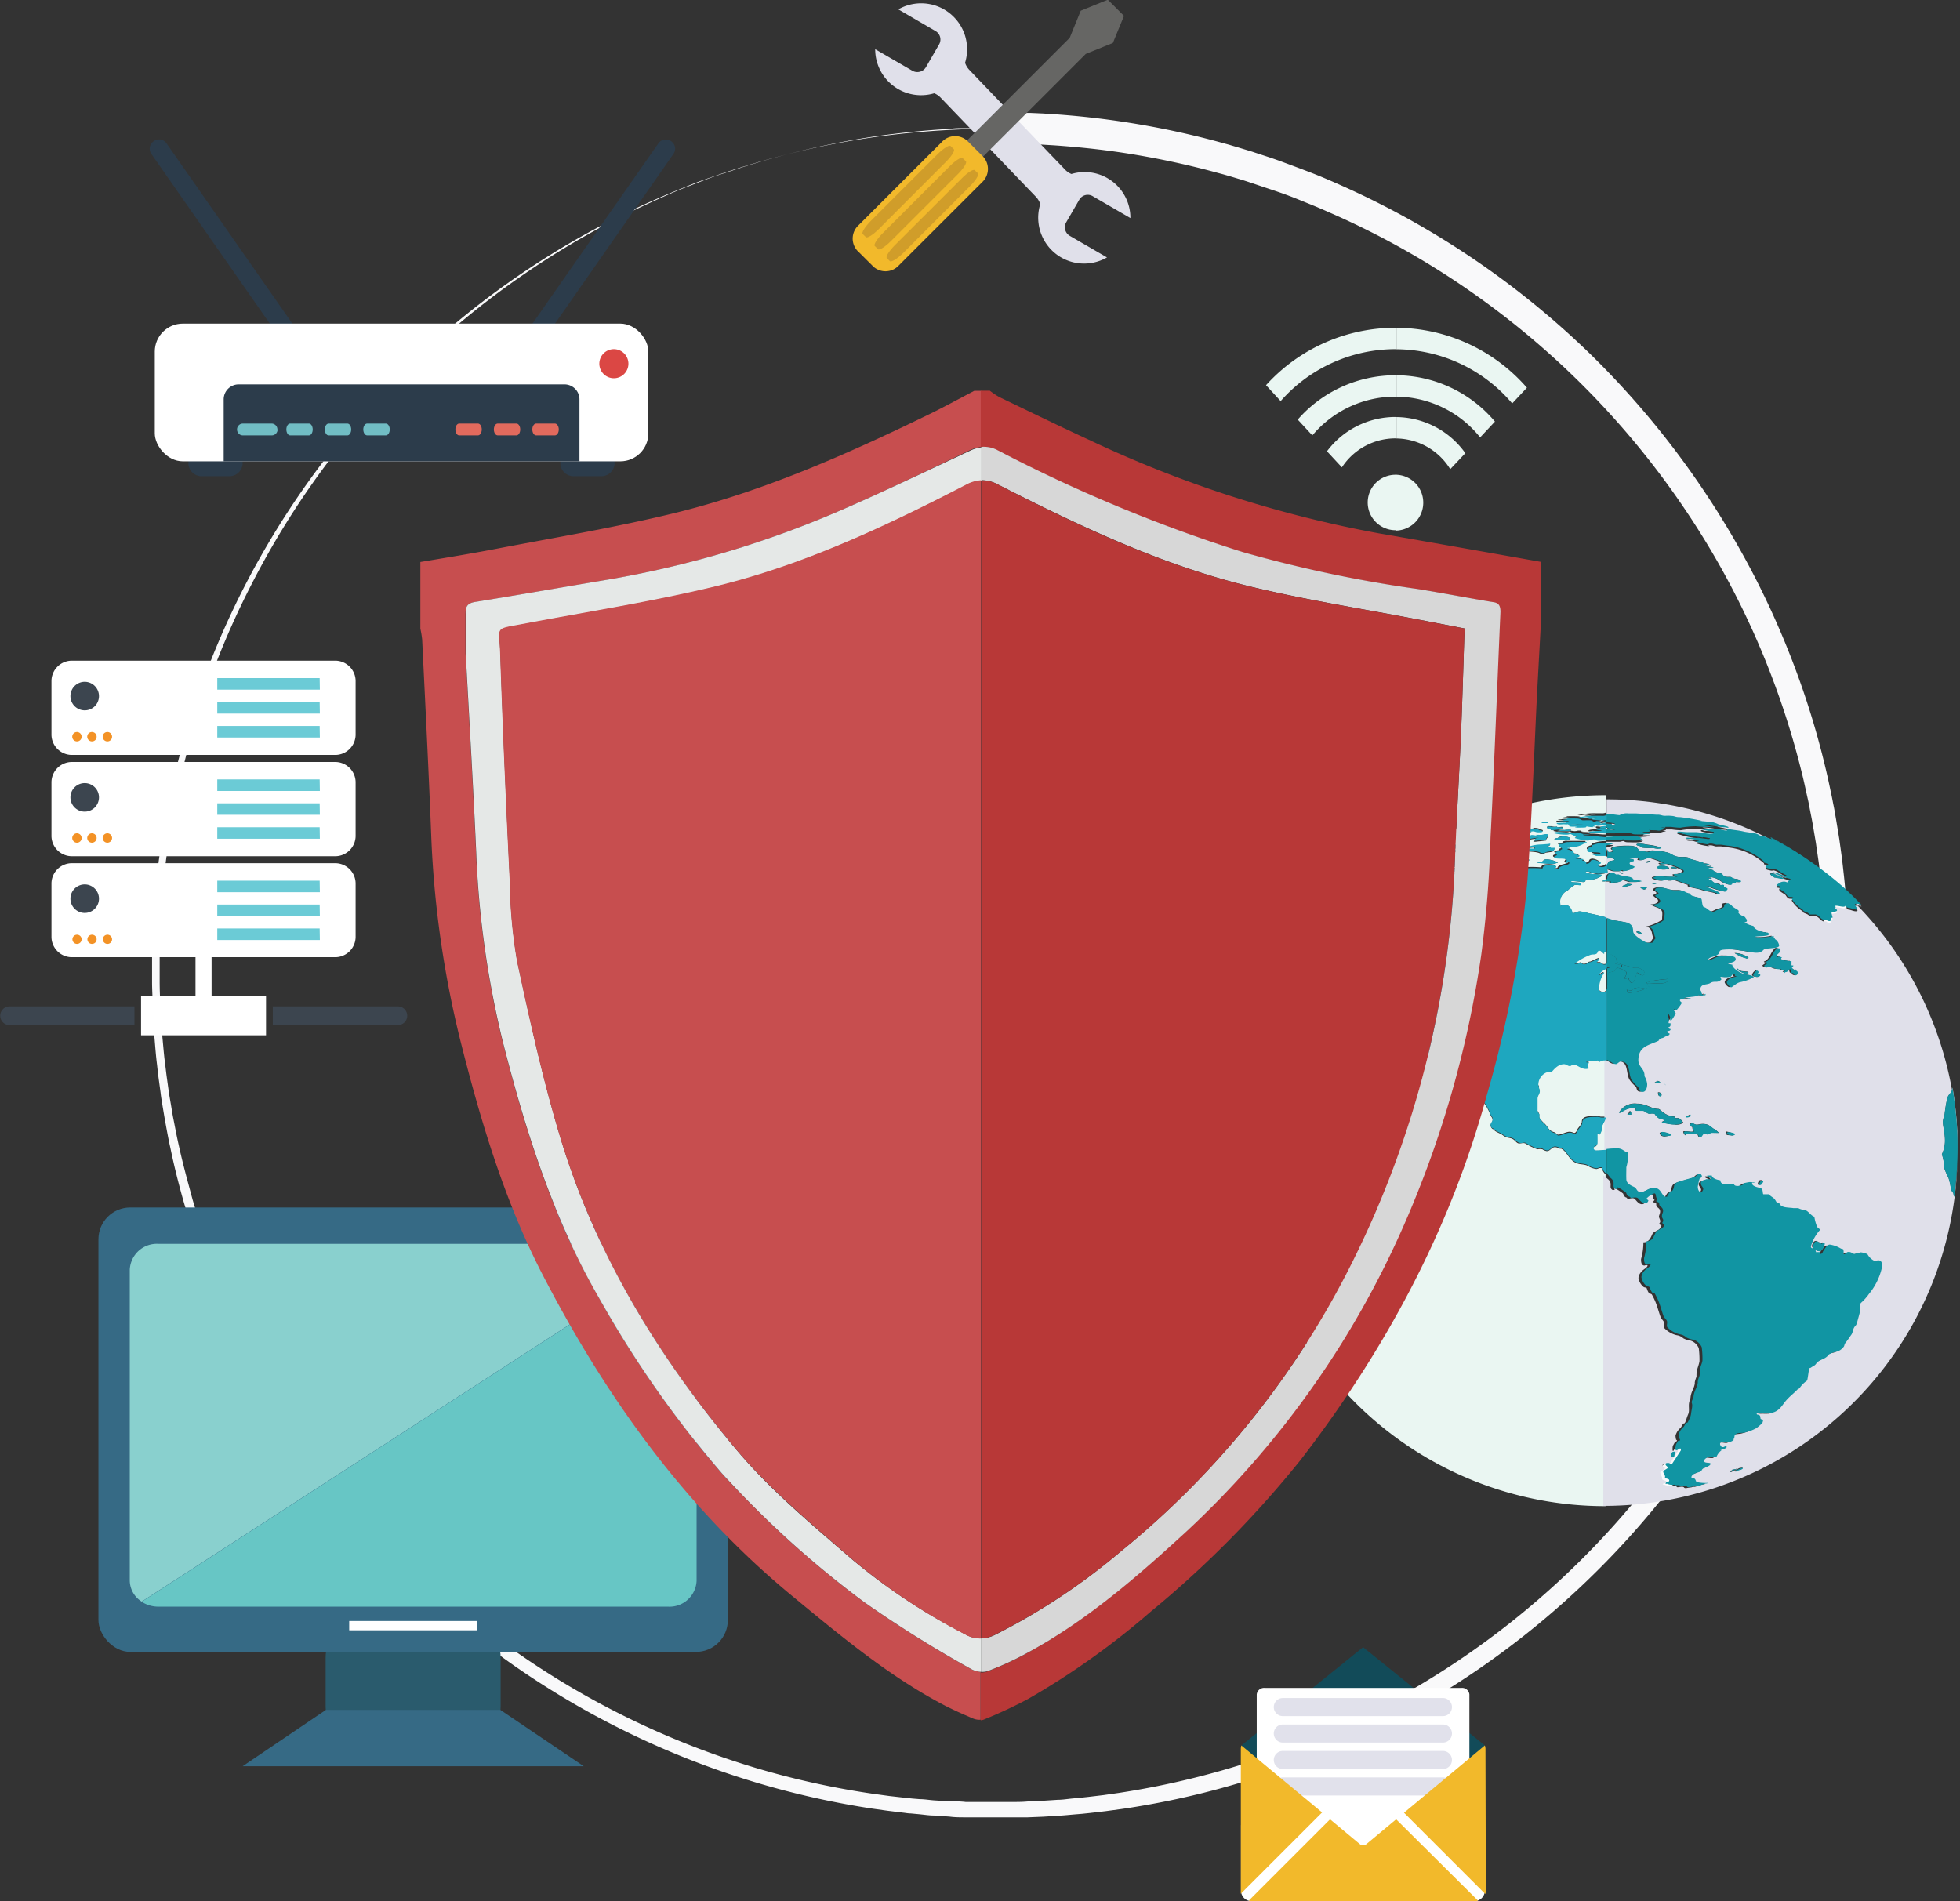 <svg id="Layer_1" data-name="Layer 1" xmlns="http://www.w3.org/2000/svg" viewBox="0 0 217.05 210.57"><rect x="0" y="0" width="217.05" height="210.57" fill="#333333" stroke="none"/><defs><style>.cls-1{fill:#f9f9fa;}.cls-2{fill:#2a5b6d;}.cls-3{fill:#366a85;}.cls-4{fill:#fff;}.cls-5{fill:#89d0ce;}.cls-6{fill:#67c6c5;}.cls-7{fill:#1195a3;}.cls-8{fill:#e0e0ea;}.cls-9{fill:#eaf6f2;}.cls-10{fill:#1ea7bf;}.cls-11{fill:#124b59;}.cls-12{fill:#e1e1eb;}.cls-13{fill:#f2b92b;}.cls-14{fill:#666664;}.cls-15{fill:#d09d2a;}.cls-16{fill:#efeded;}.cls-17{fill:#3c444f;}.cls-18{fill:#c74e4f;}.cls-19{fill:#b83837;}.cls-20{fill:#d7d7d7;}.cls-21{fill:#e5e8e7;}.cls-22{fill:#2c3c4b;}.cls-23{fill:#71bdc4;}.cls-24{fill:#e26a5d;}.cls-25{fill:#db4744;}.cls-26{fill:#3c454f;}.cls-27{fill:#f39226;}.cls-28{fill:#6bcbd6;}</style></defs><path class="cls-1" d="M276.3,137.75l1.68,0c.28,0,.58,0,.94,0l1.15,0,1.36.06,1.53.1c2.18.16,4.86.42,8,.92a93.7,93.7,0,0,1,10.61,2.31c.25.07.5.13.74.21l.75.22,1.52.46c1,.34,2.06.66,3.12,1.05s2.13.79,3.23,1.21,2.2.89,3.32,1.39a95.06,95.06,0,0,1,27.93,18.9A95.51,95.51,0,0,1,354.9,180a98,98,0,0,1,5.39,9.19,94.25,94.25,0,0,1,4.46,10.11,91.77,91.77,0,0,1,3.33,10.93c.23.94.43,1.89.63,2.85.11.47.19.95.29,1.43s.18,1,.26,1.45l.24,1.46.12.73.1.73c.07.49.14,1,.2,1.47s.12,1,.17,1.49c.12,1,.2,2,.29,3,0,.5.06,1,.1,1.5s.06,1,.08,1.51l.06,1.51,0,.76v.76l0,1.53V234c0,1-.06,2-.1,3.07,0,.52-.06,1-.09,1.54s-.06,1-.11,1.54c-.1,1-.18,2.07-.31,3.1-.06.51-.12,1-.19,1.55s-.15,1-.22,1.55-.16,1-.24,1.55l-.27,1.55c-.21,1-.39,2.07-.63,3.09-.43,2.07-1,4.12-1.56,6.17-.31,1-.61,2-.95,3.07s-.69,2-1.05,3c-.18.5-.38,1-.57,1.51l-.29.75c-.1.26-.21.5-.31.75l-.62,1.5c-.22.5-.44,1-.65,1.49A94.65,94.65,0,0,1,328.34,311a93.47,93.47,0,0,1-24.79,11.6,92.08,92.08,0,0,1-13.48,3l-1.71.23-1.72.2-.86.09-.86.07c-.57.05-1.15.11-1.72.14l-1.73.11-1.73.07c-.58,0-1.15,0-1.73,0l-1.74,0-1.71,0c-.29,0-.57,0-.86,0l-.87,0c-.58,0-1.16,0-1.73-.08l-1.73-.12c-.57,0-1.15-.1-1.72-.15l-.86-.08c-.29,0-.57-.06-.86-.09l-1.72-.21-1.71-.24a94,94,0,0,1-71.86-55L190,269c-.2-.5-.4-1-.61-1.49l-.3-.75-.28-.75c-.19-.5-.38-1-.56-1.5-.35-1-.71-2-1-3s-.62-2-.92-3c-.57-2-1.1-4.08-1.52-6.13-.23-1-.41-2.05-.6-3.07-.09-.52-.17-1-.26-1.54s-.17-1-.23-1.54l-.21-1.54c-.07-.51-.12-1-.18-1.54-.13-1-.2-2.05-.29-3.07,0-.51-.06-1-.1-1.53s-.07-1-.08-1.53c0-1-.08-2-.08-3,0-.51,0-1,0-1.52s0-1,0-1.51v-.75l0-.75.06-1.51c0-.5.07-1,.1-1.49s.06-1,.11-1.49c.09-1,.17-2,.3-2.95.06-.49.11-1,.17-1.47l.21-1.46.1-.72.13-.73.24-1.44c.08-.48.18-1,.27-1.43s.18-.95.29-1.42c.21-.94.41-1.88.65-2.81a91.61,91.61,0,0,1,3.35-10.8,92.86,92.86,0,0,1,4.47-10,94.69,94.69,0,0,1,5.38-9.05,93.81,93.81,0,0,1,26.54-26.15,91.84,91.84,0,0,1,13.75-7.4c1.1-.49,2.2-.92,3.27-1.36s2.14-.81,3.19-1.17,2.08-.69,3.08-1l1.5-.45.73-.21.73-.2a93.59,93.59,0,0,1,10.45-2.22c3.07-.47,5.71-.7,7.84-.85l1.51-.09,1.33-.06,1.12,0h.93l1.68,0Zm0,1.68-1.68,0c-.27,0-.58,0-.93,0l-1.12,0c-.41,0-.85,0-1.32.07l-1.51.1c-2.14.16-4.77.41-7.84.89a94.55,94.55,0,0,0-10.42,2.28l-.73.2-.73.22-1.49.45c-1,.33-2,.65-3.07,1s-2.09.78-3.17,1.19-2.17.87-3.26,1.37A93.14,93.14,0,0,0,193.77,190a91.78,91.78,0,0,0-4.38,9.93,88.61,88.61,0,0,0-3.27,10.74c-.23.92-.42,1.85-.63,2.79-.1.47-.18.94-.27,1.41s-.19.95-.27,1.42-.15,1-.23,1.43l-.12.72-.1.72c-.06.48-.13,1-.19,1.45s-.11,1-.17,1.45c-.12,1-.19,1.95-.28,2.93-.05.49-.07,1-.1,1.48s-.06,1-.08,1.48l-.06,1.49,0,.74v.75c0,.5,0,1,0,1.51s0,1,0,1.49c0,1,.05,2,.09,3,0,.51.06,1,.09,1.52s.06,1,.11,1.51c.1,1,.17,2,.3,3,.07.51.12,1,.19,1.52l.21,1.52c.07.51.16,1,.25,1.53s.16,1,.26,1.52c.2,1,.38,2,.61,3,.43,2,1,4.05,1.54,6.06.3,1,.59,2,.93,3s.68,2,1,3c.18.49.38,1,.57,1.48l.28.74.3.74.61,1.47c.21.49.43,1,.64,1.46A92.65,92.65,0,0,0,249.5,321a91.4,91.4,0,0,0,13.24,2.92l1.68.23,1.69.19.84.09.85.07c.56,0,1.13.11,1.69.14l1.7.1c.56,0,1.12,0,1.69.07l.84,0h.86l1.71,0,1.69,0c.57,0,1.13,0,1.7-.05s1.13,0,1.7-.08l1.69-.11c.57,0,1.13-.1,1.69-.15l.85-.08.84-.09,1.69-.2,1.68-.24a92.3,92.3,0,0,0,70.57-54l.63-1.45c.2-.49.4-1,.59-1.47l.3-.73.28-.74c.18-.49.37-1,.55-1.48.34-1,.7-2,1-3s.61-2,.91-3c.55-2,1.07-4,1.48-6,.23-1,.4-2,.6-3,.09-.51.16-1,.25-1.51s.16-1,.23-1.52.14-1,.2-1.51.12-1,.18-1.51c.12-1,.19-2,.28-3,0-.5.06-1,.1-1.51s.07-1,.08-1.49c0-1,.08-2,.08-3v-1.49c0-.49,0-1,0-1.48l0-.74,0-.74L368,228c0-.49-.06-1-.09-1.46s-.06-1-.11-1.46c-.09-1-.17-1.94-.29-2.91-.06-.48-.11-1-.17-1.44l-.21-1.43-.1-.71-.12-.71-.24-1.41c-.08-.47-.18-.94-.27-1.41s-.17-.93-.28-1.39c-.21-.93-.4-1.85-.63-2.77a90.13,90.13,0,0,0-3.3-10.6,90.38,90.38,0,0,0-9.67-18.67,92.11,92.11,0,0,0-26.07-25.69,90.7,90.7,0,0,0-13.5-7.26c-1.08-.49-2.16-.91-3.21-1.34s-2.1-.8-3.13-1.14-2-.68-3-1l-1.47-.44-.73-.21-.71-.19a92.45,92.45,0,0,0-10.26-2.18c-3-.46-5.61-.69-7.71-.84l-1.48-.09c-.46,0-.89,0-1.29,0l-1.1,0h-.92l-1.68,0Z" transform="translate(-165.94 -125.24)"/><path class="cls-2" d="M221.38,314.22c0,1.94-1.3,3.52-2.9,3.52H204.91c-1.61,0-2.91-1.58-2.91-3.52v-5.41c0-1.94,1.3-3.52,2.91-3.52h13.57c1.6,0,2.9,1.58,2.9,3.52Z" transform="translate(-165.94 -125.24)"/><rect class="cls-3" x="10.9" y="133.73" width="69.7" height="49.22" rx="3.52"/><polygon class="cls-3" points="55.42 189.38 36.08 189.38 26.87 195.61 64.64 195.61 55.42 189.38"/><rect class="cls-4" x="38.67" y="179.53" width="14.16" height="1.03"/><path class="cls-5" d="M239.91,263H183.48a3,3,0,0,0-3.17,2.88v34.41a2.79,2.79,0,0,0,1.32,2.33l60.22-39A3.36,3.36,0,0,0,239.91,263Z" transform="translate(-165.94 -125.24)"/><path class="cls-6" d="M241.85,263.64l-60.22,39a3.38,3.38,0,0,0,1.85.54h56.43a3,3,0,0,0,3.17-2.87V265.91A2.79,2.79,0,0,0,241.85,263.64Z" transform="translate(-165.94 -125.24)"/><path class="cls-7" d="M346.77,234.77a.47.47,0,0,1-.32.19.77.77,0,0,1-.35-.23c0,.19.09.46.33.47a7.12,7.12,0,0,0,2-.56l-.22.08c-.09,0-.24-.06-.55-.08A1.5,1.5,0,0,0,346.77,234.77Z" transform="translate(-165.94 -125.24)"/><path class="cls-8" d="M344.12,220.65c.11-.1.59-.08.6-.19s-.32-.12-.32-.27h-.09a1.69,1.69,0,0,1-.49-.11v1C344,220.9,344,220.78,344.12,220.65Z" transform="translate(-165.94 -125.24)"/><path class="cls-9" d="M341.87,221.79a2.54,2.54,0,0,0-.39,0c.34.31,1,.23,1.79.33v.16a2.87,2.87,0,0,1-1.16.41h-.47c-.27,0,0,.28-.45.24-1.79-.24-1.14,0-1.3,0,.3.07,1.12,0,1.13.23s-.36,0-.74.11a5,5,0,0,0-.74.58,1.47,1.47,0,0,0-.86,1.2c0,.33.06.4,0,.53a5.73,5.73,0,0,1,.56-.14c.49,0,.8.65.81.94.34,0,.49-.19.83-.2a5.2,5.2,0,0,1,1,.22,20,20,0,0,1,1.95.46v-4h-.42c0-.14.29-.13.32-.18l.1,0v-.73a5.35,5.35,0,0,1-1,.11A3.64,3.64,0,0,1,341.87,221.79Z" transform="translate(-165.94 -125.24)"/><path class="cls-7" d="M348.4,234.26l-.08-.13a1.72,1.72,0,0,0,.27,0c.67,0,2.1.23,2.1-.46a13.9,13.9,0,0,0-2.12.29c-.06,0-.3.07-.3.15S348.38,234.21,348.4,234.26Z" transform="translate(-165.94 -125.24)"/><path class="cls-7" d="M348.56,234.58l-.07-.15A.69.69,0,0,0,348.56,234.58Z" transform="translate(-165.94 -125.24)"/><path class="cls-7" d="M356.3,233.13a1,1,0,0,0,.06.18C356.34,233.26,356.32,233.18,356.3,233.13Z" transform="translate(-165.94 -125.24)"/><path class="cls-7" d="M356.22,232.69l0,.22C356.25,232.85,356.26,232.74,356.22,232.69Z" transform="translate(-165.94 -125.24)"/><path class="cls-7" d="M348.47,234.39s0-.07-.05-.09S348.45,234.38,348.47,234.39Z" transform="translate(-165.94 -125.24)"/><path class="cls-8" d="M343.72,219s0,.06.1.07v-.21A.2.2,0,0,0,343.72,219Z" transform="translate(-165.94 -125.24)"/><path class="cls-8" d="M344.83,217.21c-.29-.08-.91-.1-.92-.29h-.09v.16c.24,0,.41.09.64.12Z" transform="translate(-165.94 -125.24)"/><path class="cls-9" d="M318.2,224.13c.12-.07.15-.3.46-.22s.54-.27.7-.35a8.13,8.13,0,0,1,1.11-.52c0,.1.09.08.23,0,.34-.11.28-.32.61-.41.1,0,.4.24.7.15s.39-.27.7-.4a.27.27,0,0,0,.33.13c.27-.09.12-.22.45-.29,1.05-.26,1.75,0,2.89-.22s1-.29,1.42,0c-.13.06-.68.12-.71.22s0,.17.71,0a9.59,9.59,0,0,1,1.06-.26c.42-.05.82-.12,1.24-.18a2.85,2.85,0,0,1,.29,0c.33.05.33.27.75.23.09,0-.09-.21-.07-.29.07-.34,1-.17,1-.5a4.63,4.63,0,0,1-1.11.28c-.16,0-.24,0-.23-.07s1.21-.4,1.59-.46c.21.35,1,.44,2.17.33a12.23,12.23,0,0,1,2.14,0c0-.22.18-.32.55-.35a3.26,3.26,0,0,1,.94.06c.16.13-.41.47.29.35.06-.5,1.4-.36,1.16-.76-.17,0-.31.1-.45.12a2.21,2.21,0,0,0,.19-.31c0-.34-1.41-.05-1.39-.38,0-.15.27-.12.29-.24s-.16-.11-.15-.22.33-.14.59-.18c0-.1-.14-.16.14-.2a.41.41,0,0,1,0-.14c-.33-.1-.17-.21-.3-.35s0-.07,0-.13a3.62,3.62,0,0,0,.47,0s0,0,0-.07.13-.13.56-.13c.71,0,1.24,0,2,0,0,0,0,0,0,.09a3.16,3.16,0,0,1-.37.12,2.33,2.33,0,0,1-1.18.34c-.46,0-.45-.11-.58.07h.27c-.06.1-.16.14-.33.2.52,0,.79.19.79.42s.61.11.61.29-.41.22-.53.25c.25.13.71,0,1,.12a.88.88,0,0,0-.21.12c.45.09.46.19.48.38.66,0,.23-.43.85-.44a1.75,1.75,0,0,1,.79.34c0,.16-.37.1-.37.25s.43.4.91.08l.12-.09v-1l-.14-.06c-.33,0-.67,0-1,0-.12-.1-.41-.11-.46-.24a6.09,6.09,0,0,1,.94,0v-.1c-.2,0-1.14-.08-1.14-.08s-.3-.12-.31-.21.11-.28.43-.35c.15-.05.08-.17.14-.21a4.56,4.56,0,0,1,1.54-.28v-.31h-.2c-.44.06-1.07.05-1-.11-.07,0-.18,0-.25,0a4.1,4.1,0,0,1-.57.13c-.47,0-1.45-.1-1.45-.3s.18-.11.25-.12c-.37-.12-.45-.2-.78-.32a.92.92,0,0,1-.4.08,6,6,0,0,1-1.41-.16c0-.11.38-.13.6-.14a16.17,16.17,0,0,1,1.71.16,1.13,1.13,0,0,0,.41-.06h.36c-.16.18.75.1.93.19-.27,0-.53,0-.8,0,.12.17.6.06.9.15,0,0-.15,0-.14,0s.24,0,.32,0c.49,0,.88.09,1.39.09h.14v-.31c-.49,0-.93-.05-1.49-.1a.83.83,0,0,1-.25.06c-.13,0-.2,0-.2-.05,0-.23,1.06-.13,1.49-.24-.24,0-.66,0-.67-.16s.28-.06.51-.06a2.65,2.65,0,0,1,.61,0v-.16h-.21a.71.71,0,0,0-.2,0,1,1,0,0,0-.3,0v-.07a1.42,1.42,0,0,1,.6-.18h.11v-.1a7.59,7.59,0,0,1-.81.16c-.26,0-.26,0-.32-.11l-.24.09.26.1h-.36s0,0,0,.07a3.64,3.64,0,0,1-.72-.09c0,.15-.19.14-.49.14s-.72,0-.79-.07a1.15,1.15,0,0,0,.26-.05c-.35,0-.87,0-.89-.1s1.25-.14,1.52-.16a7.24,7.24,0,0,0-.81,0c-.31,0-.37.07-.6.07s-.22,0-.27-.06l-.42.06c-.14,0-.15,0-.15,0a2,2,0,0,0,.46-.09c-.69.05-1.05.12-1.13-.11a1.51,1.51,0,0,1,.3,0h.58a.39.39,0,0,0,.18-.05c-.26,0-.83,0-.85-.06s.29,0,.46-.08a2.65,2.65,0,0,1,.52,0,.49.49,0,0,0,.22-.06c-.21,0-.44,0-.55,0a1.21,1.21,0,0,1-.24-.07,2.51,2.51,0,0,1,.75-.09c.09,0,.23,0,.33,0-.24,0-.56,0-.58-.08a12.22,12.22,0,0,1,1.23,0c.39,0,.31.19.62.19s.48,0,.79,0,.16.09.35.14h.24v-.06a.26.26,0,0,1-.1,0h.2c.29,0,.25,0,.26.09s.23,0,.24.07-.15,0-.15.08.31,0,.35,0l.36,0v0c-.2,0-.36-.05-.36-.1s.18-.05.36-.05h0a.3.3,0,0,1-.17-.06h.17v-.14h-.17a1.49,1.49,0,0,1-.43,0,6,6,0,0,1-1.09-.1,4.13,4.13,0,0,1,.54-.06h-.93a3.88,3.88,0,0,1,1.22-.17h-.39a6.55,6.55,0,0,0-.79.1l-.35,0a2.34,2.34,0,0,1,.55-.1,5.56,5.56,0,0,0-.58,0l-.3.05a3.19,3.19,0,0,1-.43,0,7.74,7.74,0,0,1,2-.22h.43c.07,0,.15,0,.15,0a1.1,1.1,0,0,0,.6-.09v-1.91a39,39,0,0,0-27.56,11.35,6.76,6.76,0,0,0,1.46-.39C317.86,224.47,317.26,224.49,318.2,224.13Zm16.37-3.52c-.16,0-.26,0-.27.1s.23.06.3,0,.12.07.18.09a2.43,2.43,0,0,1-1.16.25c-.79.08-1-.16-1.6-.08-.35,0-.24.11-.53.21a11.59,11.59,0,0,0-1.42.33c-.6.07-1.16.16-1.71.25-.33,0-.08-.12-.3-.15a4.74,4.74,0,0,0-1,.13,1.29,1.29,0,0,1-.79-.11,7.19,7.19,0,0,1,1.8-.49,6.24,6.24,0,0,0,.62-.12,1.67,1.67,0,0,0-.45,0l-1,.16c-.42.08-1.38.32-1.33.13s.54-.18.74-.29a2.66,2.66,0,0,0-.61.11c-.2,0-.49,0-.49,0,.13-.37,1.74-.95,2.41-1.06.25,0,.17.14.24.2a2.91,2.91,0,0,1,.6-.23c.52-.09.67,0,.78.09.2,0,.37-.08.57-.14a.16.16,0,0,0-.07-.12l.41-.06a.93.93,0,0,1,.59.12c.09.08-.1.27.27.24a.76.76,0,0,0,.26-.09c-.12-.08-.37-.38-.34-.46s.22-.13.36-.14c.34,0,.2,0,.53-.07,0,0,0-.07,0-.07s.29-.19.6-.19.68-.06.65.08-.46.21-.47.29c0,.28.45.39.43.59s1.59.27,2,.37A2.69,2.69,0,0,1,334.57,220.61Zm.77-2.57A.92.92,0,0,1,335,218s0,0,0-.08c.43-.06.54.12,1.05.05a.77.77,0,0,1,0-.15c-.34,0-.56.08-.67,0a2.35,2.35,0,0,1,.35,0,8.39,8.39,0,0,1,.87,0l.4-.09c.36,0,.4,0,.37.15s-.26.27-.21.45l-.79.09c-.12,0-.63.1-.63,0a.3.3,0,0,1,.15-.08s0,0,0-.07.39-.1.5-.14h-.23c-.36,0-1.05.16-1.44.19-.13,0-.24,0-.22-.06a2.66,2.66,0,0,0-.28,0s0-.06-.05-.06a1.19,1.19,0,0,1-.47,0,.43.43,0,0,0,0-.12h0s0-.07,0-.07a.89.89,0,0,1,.22,0C334.51,217.84,334.73,218.14,335.34,218Zm-.23-.64a2.9,2.9,0,0,1,.43,0,2,2,0,0,1-.62.11C334.57,217.57,335,217.4,335.11,217.4Zm-1.28.95c0,.05.13,0,.12.09s-.2.11-.31.12l-.38,0A.82.82,0,0,1,333.83,218.35Zm4.64,2.41a2.33,2.33,0,0,1-.53.16c-.27,0-1.75-.14-1.77-.15s.38-.05.45-.07c.25-.06.19-.29.6-.29A3.14,3.14,0,0,1,338.47,220.76Zm-.13-2.69c.21,0,.15-.2.61-.19s.83.07.82.2-.13.23-.42.25l-1.28-.13C338.1,218.1,338.3,218.08,338.34,218.07Zm-.26,1.15c-.14.44-.17.33-.85.45-.19,0-.26.13-.42.14a.67.67,0,0,1-.43-.1c-.57-.19-1.17-.1-1.72-.27a.3.3,0,0,1,0-.13c.26,0,.55.05.88,0a1.45,1.45,0,0,0,.3,0,1.2,1.2,0,0,0,0-.2c-.27,0-.64.08-.63,0s.12-.06.15-.07a4.27,4.27,0,0,1,1.2-.18l.8-.06c.06,0,.19,0,.2.06s-.53.27-.67.32c.16,0,.75-.14.74,0s-.06,0-.07.12Zm1.56-2.09a2.17,2.17,0,0,0,.26,0s0,0,0,.08-.14.09-.3.08h-1.24A9.77,9.77,0,0,1,339.64,217.13Zm-1.28-.34c0,.16.68-.09.68.11s-.08.06,0,.16c-.72.08-1.38.2-1.37.08s.15-.07.2-.08c-.23-.06-.65,0-.61-.2s.25-.09.46-.12A1.58,1.58,0,0,0,338.36,216.79Zm-1-.53a.5.5,0,0,1,0,.12l-.32,0c-.12,0-.34,0-.33-.09C336.9,216.28,337.2,216.28,337.32,216.26Zm-4,.87.6-.12a6.27,6.27,0,0,1,.7,0,2.11,2.11,0,0,0,.38-.09c.39,0,.34.11.55.09s.19-.07.29-.08a1.74,1.74,0,0,1,.56.1.87.87,0,0,1-.17.07c.15,0,.54,0,.52.14s-.22.08-.36.11c-.47,0-.39-.11-.84-.09s-.55,0-.9.07a1.26,1.26,0,0,0-.62,0,1.41,1.41,0,0,1-.5,0c.19-.07.33-.07.58-.14,0,0,0-.07,0-.08a3.6,3.6,0,0,1-.66.08s.09-.06.14-.08C333.35,217.2,333.3,217.24,333.32,217.13Zm.47.52c0,.06-.16.1-.28.11s-.63-.06-.61-.18A3.06,3.06,0,0,1,333.79,217.65Zm-3.16,0c.39-.06.64-.09.72,0l-.5.14-.78.13c-.21,0-.25,0-.43,0s-.23.08-.37.12A5.29,5.29,0,0,1,330.63,217.68Zm.15.21a.62.62,0,0,1,.31,0,2.57,2.57,0,0,1-.57.17l.28,0c0,.14-.6.27-1,.35s-.51,0-.52-.07A5.52,5.52,0,0,1,330.78,217.89Zm-.11.91a.86.86,0,0,0,.43-.15,1.23,1.23,0,0,1-.37,0l.19-.06s0-.07,0-.08c-.13,0-.43,0-.43,0s.49-.23.71-.32a1.93,1.93,0,0,0,.34,0c0,.07,0,.06,0,.08s.29.23.66.15c.18,0,.29-.12.52-.14s.43,0,.41.11-.51.37-.69.41-1.2.14-1.23.15-1.21.3-1.27.3a7.91,7.91,0,0,1-1.21.31c-.22,0-.49,0-.47,0s.28-.15.52-.18c-.13,0-.26,0-.26-.1s-.21.07-.22.12c-.32.08-.54.17-.76.2s-.47.06-.6.07-.26,0-.22,0,.1,0,0-.1a1.5,1.5,0,0,1,.45-.16c.05,0,.12,0,.17,0h-.17s0,0,0-.1a1.26,1.26,0,0,1,.3-.06l.05,0a.29.29,0,0,0-.13,0,1.51,1.51,0,0,1,.37-.14h0c-.08,0-.12,0-.11,0,.32-.08.42-.09.58-.12s.25-.07.27,0l.41-.07C329.57,218.76,329.84,218.91,330.67,218.8Zm-4.51.94c-.13,0-.26,0-.26,0a2.08,2.08,0,0,1,.84-.33A1.15,1.15,0,0,1,326.16,219.74Zm2.79-1a3.39,3.39,0,0,1-.39.08c-.09,0-.23,0-.21,0l.62-.12S329,218.71,329,218.71Zm-.08-.33a.53.53,0,0,1-.27.13c-.17,0-.33,0-.32,0S328.76,218.4,328.87,218.38ZM324.32,220s.34-.18.4-.22a7.51,7.51,0,0,0,.83-.33,4.89,4.89,0,0,1,.94-.44c.15,0,.15,0,.3-.06,0,0,1.06-.38,1-.21s-.14.12-.25.15.11,0,.09.1l-.8.37c-.3.05-.2-.1-.37-.09a1.41,1.41,0,0,1-.63.34.69.69,0,0,1-.4.22c-.13,0-.22,0-.25,0a2,2,0,0,1-.46.12c-.1,0-.15.11-.29.13S324.3,220,324.32,220Zm-1.9,1.86c.1-.23.95-.66,1-.89,0-.08-.17-.06-.15-.17a4,4,0,0,1,1-.26,4.38,4.38,0,0,1,.67-.22c.35-.05.49,0,.87-.08.12,0,.36-.11.58-.15.37-.08,1.16-.11,1.14.05a9.12,9.12,0,0,1-1.15.38,4.11,4.11,0,0,0-1.44.82c-.05.06-1.24.49-1.36.55s-.14,0-.23,0a.21.21,0,0,1-.2-.08C323,221.72,322.36,221.91,322.42,221.81Z" transform="translate(-165.94 -125.24)"/><path class="cls-10" d="M327.81,219.29a.17.17,0,0,0,.1,0A.17.17,0,0,1,327.81,219.29Z" transform="translate(-165.94 -125.24)"/><path class="cls-8" d="M343.82,216.25Z" transform="translate(-165.94 -125.24)"/><path class="cls-9" d="M343.33,254.6a.38.38,0,0,1-.15,0c-.18,0-.34.11-.46.11a2.33,2.33,0,0,1-1-.38c-.48-.19-.8-.08-1.29-.31-.77-.35-.95-1.25-1.6-1.56h-.15a1.23,1.23,0,0,0-.53-.17c-.43,0-.5.43-.92.44a1.21,1.21,0,0,1-.48-.2,1.18,1.18,0,0,0-.55,0,6.9,6.9,0,0,1-1.34-.65c-.26-.1-.41,0-.69,0s-.43-.35-.73-.5-.47-.09-.77-.22l-.26-.15c-.28-.26-.95-.41-1.07-.7-.19,0-.33-.29-.34-.43s.25-.37.23-.62-.19-.38-.23-.5a5.31,5.31,0,0,0-1.26-2c-.23-.21-.6-.3-.8-.5s0-.38-.13-.61c-.22-.38-.87-.4-.87-.92-.2,0-.19,0-.24,0l-.73-.72c-.19-.19-.13-.54-.3-.72s-.16-.64-.3-.72c-.37-.15-.72-.11-1-.36a.56.56,0,0,0-.05.27,2.11,2.11,0,0,0,.34,1c.15.31.41.28.63.5a1.51,1.51,0,0,1,.43.85c.16.49.55.69.72,1.14s.27,1.05.68,1.31c.19-.17.44.23.44.36s-.11.32-.16.32a1.87,1.87,0,0,1-.36-.45c-.41,0-.6-.48-.84-.64s-.18-.1-.22-.19,0-.41,0-.55c-.23-.23-.39-.45-.62-.66s-.76-.21-1-.52c.09,0,.61.07.43-.2a4.05,4.05,0,0,0-1-1.08c-.24-.15-.22-.72-.32-1a3.68,3.68,0,0,1-.48-.93.75.75,0,0,0,0-.15h.05a3.48,3.48,0,0,0-2-1.17c-.17-.07-.1-.29-.13-.43-.26-.68-.69-.36-.52-1.18-.42,0-.75-.83-1-1.37-.08-.16.13-.3.23-.38a10.18,10.18,0,0,1-.22-1.1,13.9,13.9,0,0,1,.55-2.67c0-.29-.38-.33-.37-.61,0-.07.22-.09.29-.13.28,0,.44,0,.5.14a1.3,1.3,0,0,0,.31-.38c0-.13-.15-.13-.2-.25a.59.59,0,0,1-.19,0c-.19-.1-.62,0-.66-.16-.12-.3-.74,0-.79-.26-.62.1-.55-.21-.65-.46a1.88,1.88,0,0,0-.42-.14c-.19,0,.06-.21-.1-.31s-.2,0-.35,0-.18-.75-.15-.89-.07-.08-.06-.14-.13,0-.17.05c-.27.06-.59,0-.58-.17a.75.75,0,0,0,0-.16c0-.18-.12-.09-.43,0s-.23,0-.23-.09.23-.16.28-.24a.7.7,0,0,1,0-.14c-.29.1-.23.21-.44.25s-.2,0-.18-.09.16-.2.21-.27-.16-.06-.25,0-.23.06-.38,0c-.08.1-.13.22-.27.25-.29.09-.3-.15-.53-.17s-.72.13-1.06.1a6.21,6.21,0,0,0-.66.28c-.36.06-.72.16-.78-.07l-.33.24c.61-.83,1.25-1.64,1.92-2.42a39.19,39.19,0,0,0,29.51,65V255.31A1.32,1.32,0,0,1,343.33,254.6Zm-31.24-24.8.16-.22h0Zm4.23-.08c-.14-.1-.17-.21-.11-.41-.22.05-.34-.05-.3-.23s.15-.13.21-.17c.25-.08.1.05.33-.1-.09.3-.18.3-.13.49,0,0,.12,0,.14,0C316.4,229.43,316.51,229.57,316.32,229.72Zm1,1.64c-.12,0-.21-.1-.18-.2a.3.3,0,0,1,.1-.15c-.13,0-.11-.11-.22-.11s-.08-.1-.14-.18a.12.12,0,0,0,0-.1c.15,0,.19,0,.34,0,0,0-.22.21-.12.17a.37.37,0,0,0,.23-.21.44.44,0,0,1,0,.28c0,.07.06.07,0,.13s-.09.1-.1.15S317.49,231.33,317.31,231.36Zm.11-1.33a.18.18,0,0,1-.15.15c-.14,0-.24-.19-.25-.19s0-.18.05-.25c-.24,0-.14-.06-.33.09.06-.3.15-.3.45-.35C317.07,229.83,317.48,229.78,317.42,230Zm1.44,2a.52.52,0,0,0,.19-.15h-.25s-.05,0-.07,0a1.15,1.15,0,0,1,.25-.12c.21,0,.31.1.44.11a2.9,2.9,0,0,1,1.52.6s0,.09,0,.13l-.16,0a2.62,2.62,0,0,1-1.25-.3c.05-.08.15-.12.2-.16C319.35,232.19,318.91,232.15,318.86,232Z" transform="translate(-165.94 -125.24)"/><path class="cls-7" d="M356.37,233.34s.05.12.08.16S356.41,233.37,356.37,233.34Z" transform="translate(-165.94 -125.24)"/><path class="cls-8" d="M344.82,216.58c0-.11-.6-.13-1-.18v0c.21,0,.45.05.61.05,0,.06,0,0,0,.08a1.71,1.71,0,0,1-.47,0h-.13v.1C344.3,216.69,344.8,216.78,344.82,216.58Z" transform="translate(-165.94 -125.24)"/><path class="cls-7" d="M344,234.29v-.59c0-.24,0-.79.25-.79.85-.06.45-.47.83-.47.18,0,1,.33,1,.54s-.18.42-.25.68c.28,0,.23-.08.46-.13.09.3.09.43.33.58.32,0,.51-.89.6-1.16.08,0,.37.33.64.31a.25.25,0,0,0,.23-.21c0-.27-.35-.45-.63-.61a5.78,5.78,0,0,1-.59,0c-.59-.27-1.27-.23-1.81-.63-.18-.16-.05-.31-.18-.53a9.88,9.88,0,0,0-1-.64V232a.84.84,0,0,1,.36-.11c.56,0,.81.22,1.3.24a1.47,1.47,0,0,1,0,.21,3.86,3.86,0,0,1-1,0,1.67,1.67,0,0,0-.63.16v2.4A1.11,1.11,0,0,0,344,234.29Z" transform="translate(-165.94 -125.24)"/><path class="cls-9" d="M343,242.76c-.06,0-.17-.12-.17-.17-.39.09-.89,0-1.31.18a.41.41,0,0,0,.34,0c0,.31-.25.51,0,.69-.7.29-1.25-.42-1.74-.42-.11,0-.26.17-.36.17-.27,0-.4-.2-.68-.21-.71,0-1,.56-1.33.82s-.4,0-.64.11a1.48,1.48,0,0,0-.86,1.43s.13.16.12.21-.05,0-.06,0,0,0,0,.05a1.15,1.15,0,0,1,.1.35c0,.41-.18.54-.25.88s0,.82,0,1.23c0,.18.14.37.19.43.09.21,0,.33.07.53a3.4,3.4,0,0,0,.57.64c.42.41.41.76,1.06.95.21.07.27.26.41.27.47,0,.83-.31,1.33-.32a1.55,1.55,0,0,1,.47.14c.19,0,.32-.29.34-.36.11-.26.5-.55.51-.89,0-.65.88-.63,1.54-.63a1,1,0,0,1,.49.06,4.66,4.66,0,0,0,.56,0v.2c0,.31-.41.7-.41,1.13a1.12,1.12,0,0,1-.3.74s0-.12,0-.16a1.21,1.21,0,0,0-.19,0c0,.35,0,.7,0,1.07s-.33.36-.44.45a.2.2,0,0,0,0,.11.29.29,0,0,0,.29.24c.4,0,.77,0,1.13-.06v-10a.8.8,0,0,0-.23,0C343.25,242.58,343.13,242.77,343,242.76Z" transform="translate(-165.94 -125.24)"/><path class="cls-8" d="M370.42,224c.57.54,1.13,1.09,1.67,1.66l-.24-.11c-.11,0-.25-.06-.2,0-.11,0-.11,0-.26,0s.46.56.16.61-.67-.18-.92-.18a1.8,1.8,0,0,0-.21-.08.88.88,0,0,0-.05-.15c-.19,0,0,.06-.21.09s-1.08-.28-1,0c0,0,.05.05.05.08s-.08,0-.08.06.19.15.24.24c.05.27-.67.1-.6.36a4,4,0,0,0,.12.47c-.34,0,0,.48-.46.38-.11,0-.19-.07-.22-.13a.94.94,0,0,0-.3,0c-.42-.11-.47-.47-.9-.59-.23,0-.48,0-.68,0-.18-.23-.31-.23-.63-.37-.1-.07-.12-.16-.16-.2a3.27,3.27,0,0,1-1.18-1.16c0-.11.09-.08.23-.1-.32-.22-.32,0-.66-.17a1.77,1.77,0,0,1-.24-.32c-.15-.18-.66-.37-.71-.59s.1-.07.14-.17a1.07,1.07,0,0,0-.36-.08.61.61,0,0,1,0-.18c.22-.11.27-.24.61-.29,0,0,0,0,0,0a.69.69,0,0,1,.49.09c.06-.21.27-.21.37-.4a7.63,7.63,0,0,1-2-.76,1.65,1.65,0,0,1,.32.07c.37.07.66.26,1.08.35.16.05.14,0,.13-.07-.54-.21-.81-.57-1.38-.72-.17,0-.15.06-.41,0s-.5-.09-.51-.23.34-.06.3-.24-.32-.15-.47-.21a.26.26,0,0,1,0-.11,7.18,7.18,0,0,0-4.12-1.77l-.56-.09a5.71,5.71,0,0,0-.59,0c-.17,0-.35-.1-.59-.13l-.38,0,.2.08c-.11,0-.1,0-.24,0a6.33,6.33,0,0,1-1.3-.32c.18,0,.29,0,.37-.06-.32-.06-.57-.19-.8-.2-.44,0-.31,0-.69-.08,0-.13.43-.08.57-.06l.49,0a.61.61,0,0,0,.34,0l1.1.14c.19,0,.15,0,.22-.1-.27,0-.51-.08-.77-.11a.14.14,0,0,1-.18,0l-.68-.08a12.65,12.65,0,0,1-2-.48c0-.17.67,0,1.09,0s.55,0,.91,0c.53,0,1.21.18,1.61.18s.49,0,.44-.2c-.34-.07-1.4-.16-1.43-.31s.27-.06.36,0a17.44,17.44,0,0,0,1.76,0,1.78,1.78,0,0,0,.48.13c.65.11.06-.2.64-.11s.94.11,1.6.27c.48.08.78.1,1.23.2s.42.24.75.33c0,0-.11-.06-.12-.12h.14a5.24,5.24,0,0,0,.83.34,1.68,1.68,0,0,0,.24.07c-.08,0-.12-.11-.18-.14a0,0,0,0,1,0,0,39,39,0,0,0-18.18-4.46h0v1.91H344c.38,0,1.13.12,1.31.13a1.64,1.64,0,0,1,1-.19c.34,0,.12,0,.39,0,.1-.06.24,0,.44,0l2.21.14a1,1,0,0,0,.23,0c.36,0,.44.12.73.12s.33-.05.6,0,.41.08.57.09.36,0,.53.06a23.68,23.68,0,0,1,2.43.41c-.13,0-.18,0-.32,0l1.43.13a1.8,1.8,0,0,1,.33.1,1.47,1.47,0,0,1,.33.13c.24.1,1.13.21,1.19.34s-.29,0-.42,0c-.68,0-1.54-.25-2.53-.26.21.08.93.16,1.39.24a18.05,18.05,0,0,1-2.07-.09,11.05,11.05,0,0,0-1.7.16,7.41,7.41,0,0,1-1-.09c-.43,0-.93,0-1.21,0l.55,0c.05.14-.17.09-.56.05a1.75,1.75,0,0,1,.58.17c-.39,0-.52.16-.86.18s-.65,0-1-.06c0,.05.15,0,.14.09s-.82,0-.82.22a4.12,4.12,0,0,1,.51,0c.05,0,.31,0,.3.06s-1.14.16-1.6.12-.27-.11-.68-.12l-1.53,0a5.67,5.67,0,0,1-.61,0h-.44v.31c1,0,1.36-.17,2.39-.12a3.49,3.49,0,0,1,1.62.27h-.16s-.07,0-.09.06a.65.65,0,0,0,.26,0c0,.26-.95.21-1.67.19-.27,0-.35-.07-.41-.13-.28,0-.31.07-.51.08h-1.43v.31h.11l.68.08c-.16.12-.59.14-.79.25v.21h.07a.15.15,0,0,0,0,.14c0,.08-.05.13.21.14s.41-.08.41-.15-.21-.12-.21-.21c0-.29,1.37-.37,2.19-.33.54,0,.84.28.84.46s-.08.15,0,.16a1.27,1.27,0,0,1,.41-.06c.23,0,.32.1.48.1.34,0,.43-.18.8-.14a8.27,8.27,0,0,1,1.53.22c.47.14.62.42,1.3.49.18,0,.36,0,.51,0s.72.05.68.22c.55.13.86.26,1.42.38a.3.3,0,0,1,0,.13,1.86,1.86,0,0,1,.34,0,1,1,0,0,1,.58.26,1.33,1.33,0,0,0-.68,0c.21,0,.38.06.6.09a.76.76,0,0,1,.31.11c-.31,0-.46,0-.63.11a1.71,1.71,0,0,0,.57.13c.08.2.62.35,1,.42a.58.58,0,0,0,.48.35c.44.06.5-.07.69.14a2.37,2.37,0,0,0,.36.09c.37.05.53.12.55.27s-.31.09-.55.06c0,0,0,.07,0,.11s0,.08-.42,0c0,.11,0,.23-.22.21-1-.15-1.08-.72-2.07-.84a1.56,1.56,0,0,0-.4,0,1.62,1.62,0,0,0,.41.06s0,.07,0,.1a.68.68,0,0,1-.3,0,.3.3,0,0,1,0,.13l.26,0a1.32,1.32,0,0,0,.49.38c.39.1.51,0,.57.18s.25,0,.35,0a1.24,1.24,0,0,0,0,.18c0,.06.36.14.39.25s-.18.22-.25.32a10.24,10.24,0,0,1-1.93-.58,1.55,1.55,0,0,1-.31,0c.37.24,1.5.54,1.57.8,0,.07-.12.09-.19.09s-.17-.12-.22-.14c-.62-.18-1-.18-1.53-.37s-1.74-.27-1.43-.53c-.71-.2-1.05-.39-1.68-.58a.83.83,0,0,1-.41.1c-.21,0-.2-.07-.36-.09s-.37.12-.63.1-.91-.17-.93-.31.54-.22.84-.19.58,0,.9.06a8.13,8.13,0,0,0,.94,0c-.09,0-.39-.14-.39-.22s.37-.07.5-.09.6-.2.59-.33-1.39-.72-1.82-.77c-.26,0-.38.05-.65.05a.41.41,0,0,1-.17-.11c0-.1.38-.07.48-.07a12.47,12.47,0,0,0-1.56-.55c-.27,0-.57.28-1,.26s-.19-.12-.18-.19l-1.27-.06a1.46,1.46,0,0,0,.61.13c0,.18.1.15,0,.24-.67.16-.37.29-.37.37s.48.17.5.27a2.22,2.22,0,0,1-1.23.46c-.28-.2-.36,0-.26,0-.25,0-.48,0-.71,0s-.46-.19-.89-.21c0,0,.09.11.1.32,0,0-.07.06-.16.08v.73c.06,0,.12,0,.12-.09v-.13c0-.16.09-.52.7-.53.12.13.23.16.33.26a.62.62,0,0,1,.19-.07c.46.25,1.14.18,1.53.4.11.06.06.13.16.16.35.13.73.08.92.21a3,3,0,0,1-.7.07h-.58s-.72-.23-.83-.25c0,.19-.69.37-1,.31-.06.05-.08.08-.17.08-.26,0-.19-.09-.15-.19a4.43,4.43,0,0,0-.51,0v4c.28.09.55.17.82.27.48.07.95.14,1.43.24.65.23.63.56.64,1s.86.9,1.44,1.2a1.31,1.31,0,0,0,.74,0,1.5,1.5,0,0,1,.33-.5c-.31-.27,0-1-.83-1.25.46-.05,1.74-.59,1.76-.83,0-.41.1-.75-.11-1s-.85-.33-1.16-.61c.3,0,.9-.09.81-.49-.06-.17-.75-.49-.47-.58.7-.23-.07-.42-.09-.55s.31-.28.63-.27c.62,0,1,.26,1.63.3l.47,0c.61,0,.54.26,1.14.35.08.44,1.14.31,1.28.64s0,.85.31.89.56.45.94.49c.22,0,.41-.17.65-.25s.73-.14.6-.41.3-.24.43-.29a2.29,2.29,0,0,0,.37.2c.13.34,1,.48.8.75s.53.53.74.6c0,.11.17.25.18.37s-.18.16-.27.19a2.35,2.35,0,0,0,1,.42s0,0,0,0c.07.45,1.08.71,1.57.73,0,.06.19.1.19.17-.12.24-1.18.19-1.57.29a.31.31,0,0,0,.21.07,7,7,0,0,0,1.84-.15s0,.11,0,.15c.24.11,0,.2.18.22a1.05,1.05,0,0,1,.42.67c0,.43-1.47.22-1.73.5-.57.61-1.38.17-2.45.08a6.7,6.7,0,0,0-2.09-.09c-.46.1-.2.26-.5.51-.46.36-.91.18-1.18.67.67-.06,1.05-.57,2-.52.47,0,1.1,0,1.14.37s-.74.4-.85.54a4.34,4.34,0,0,1,.46.08h0s0,0,0,0h.06c0,.12,0,0-.06,0h0c.07.47,1.07,1.06,1.69,1.12.14,0,.67.08.69.28a5.23,5.23,0,0,1-1.51.54c-.43.11-.83.56-1,.57a1,1,0,0,1-.46-.51c0-.42.72-.69,1.23-.68-.35,0-.32-.05-.35-.31-.32,0-.29.23-.49.34a2.77,2.77,0,0,1-.87,0l-.22,0v.06a.06.06,0,0,1,0,.06,1.34,1.34,0,0,0,.11.14.75.75,0,0,1-.69.28,1,1,0,0,0-.5.11c-.37.3-1.17,0-1.16.81,0,0,0,.16.1.18s.13.37.24.37l.24-.13s0,.1,0,.14a1.47,1.47,0,0,1-.75,0c-.45.27-1.22.13-1.68.38a.89.89,0,0,1,.23,0c.22,0,.46-.07.58,0a4.15,4.15,0,0,1-.87.07,1.77,1.77,0,0,0-.21,0c-.05,0-.16.09-.14.14s.22.25.22.25c0,.15-.5.85-.63.85s-.13-.13-.16-.16l-.12.09c.05.19.21.27.22.4a3.56,3.56,0,0,1-.52.83s-.09-.09-.09-.12a1.77,1.77,0,0,0,0-.23c0-.17-.23-.47-.27-.69a.69.69,0,0,0,0,.27c0,.14.13.52.14.73s-.1.21,0,.31a.49.49,0,0,1,.17,0,1.47,1.47,0,0,1,0,.21c0,.18-.22.25-.3.25a.48.48,0,0,0,.32.19c0,.22-.2.2-.36.2,0,0,0,.13,0,.17l.27.15c-.05.07-.17.22-.27.23-.28,0-.44.22-.59.24a.75.75,0,0,0-.4.27l.07,0c-1.13.54-2.29.61-2.3,2.2,0,.73.66.93.68,1.64a.34.34,0,0,1,0,.1,2.22,2.22,0,0,1,.3.88c0,.47-.11.87-.53.87s-.35-.32-.48-.55a3.64,3.64,0,0,1-.73-.81c-.38-.72-.09-2-1.17-2-.22,0-.38.28-.54.28-.38,0-.62-.37-1.05-.47v10a11,11,0,0,1,1.19-.07c.6,0,.74.37,1.17.46a1.93,1.93,0,0,1,0,.34,3.89,3.89,0,0,1-.17,1.29c0,.47,0,.89,0,1.35s.51.69.9.86.25.52.67.53c.65,0,.95-.44,1.53-.45s.74.66,1.12.93l-.16.18a1.3,1.3,0,0,1,.18-.15c.18,0,.17,0,.29,0a.57.57,0,0,0,0-.13s.11-.1.14-.11c0-.22.27-.33.39-.38s.19-.42.22-.55c.13-.36.34-.41.65-.51.58-.18.93-.27,1.54-.45.31-.1.42-.4.69-.42.09,0,.21.24.21.26a.27.27,0,0,1-.24.26,6.55,6.55,0,0,0-.21.9c0,.24.09.65.38.66.07,0,.21-.29.22-.36,0-.27-.29-.41-.27-.67s.38-.28.59-.42h.56c-.09-.25-.46-.15-.44-.41h.41c.08.35.62.48.95.53a.4.4,0,0,0,.28.39c.42,0,.83,0,1.23,0,0,.21.32.24.46.24.34-.06.52-.06.7-.32a4.27,4.27,0,0,1,.56-.11,4.35,4.35,0,0,1,.62.05.48.48,0,0,1-.33,0,1,1,0,0,0,0,.17c.16.3.62.37.94.45s.19.39.29.68c.21,0,.42,0,.61,0,.41.4.57.31.84.84a.43.43,0,0,0,.32.11c.17.59,1,.49,1.57.58.17,0,.38,0,.54,0a1.7,1.7,0,0,0,.66.2s0,.05,0,.05h.12c.32,0,.71.64,1,.7a4.72,4.72,0,0,0,.3,1.1c.09.19.32.22.32.38a4.54,4.54,0,0,0-1,1.82c0,.19.17.17.26.2a.48.48,0,0,1,.3.43,4.3,4.3,0,0,1,.46,0c0,.05,0,.21.08.2s.18-.16.22-.25c.22-.33.45-.75.77-.79a3.24,3.24,0,0,1,1.19.42c.15.09.29,0,.32.18a1.22,1.22,0,0,1,0,.47h.13c.17-.1.24-.23.4-.25.39,0,.41.26.74.21s.46-.12.65-.17a2.45,2.45,0,0,1,.74.2,1.76,1.76,0,0,0,.78.75c.21,0,.35-.09.55-.05s.32.41.27.8a7,7,0,0,1-1.45,2.93c-.12.18-.17.22-.31.4a4.9,4.9,0,0,1-.55.56c-.27.33,0,.44-.09.85s-.31,1.2-.36,1.41-.09.17-.11.22a1.07,1.07,0,0,0-.28.42,3.14,3.14,0,0,1-.19.57c-.32.42-.42.6-.72,1-.09.12-.1.31-.15.37a1.48,1.48,0,0,1-.79.57,2.56,2.56,0,0,0-.82.28c-.13.07-.15.16-.2.21-.5.46-.86.33-1.26.84-.17.24-.41.28-.57.43s-.18-.09-.22.2-.12.84-.2,1.23a3.13,3.13,0,0,0-.85.85h0c-.16.22,0-.12-.2.12-.41.44-.87.81-1.27,1.23s-.73,1.19-1.57,1.37a6.74,6.74,0,0,1-.79,0c-.25.05-.45-.07-.75,0-.05,0-.15,0-.16.09s.22.14.29.18.09.17.13.37.33.06.28.23-.05.26-.17.36a5.82,5.82,0,0,1-.57.48,5,5,0,0,1-1.2.46c-.31.11-.88.07-1.09.21s-.06.34-.23.53a.27.27,0,0,0,0,.12,1.23,1.23,0,0,1-.46.22c-.4,0-.43-.11-.82,0a.2.2,0,0,0-.22.17c0,.18.15.45.3.41a1.24,1.24,0,0,0,.28-.12c.08.06.17,0,.15.09s-.19.17-.22.18c-.24,0-.29-.07-.47,0,0,.12.07.14.17.14a1.76,1.76,0,0,0-.6.75c-.08.12-.64,0-.76,0a.92.92,0,0,0-.63.41c-.06.38.78.1.73.4s-.52.35-.82.5-.13.19-.27.31-.45.15-.63.23-.33.14-.4.4.13.15.23.14c.3.05.19.38.41.43a4.44,4.44,0,0,0,1.24.08.59.59,0,0,1-.29.07c-.26.05-.72.25-.9.27a1.08,1.08,0,0,0-.19,0l-.19.06a4.13,4.13,0,0,0-.49.07c-.41.06-.21-.12-.5-.14s-.7.17-.63-.07l-.34,0c-.15,0-.17,0-.18-.07a1.43,1.43,0,0,1-.87-.1c-.07,0-.15,0-.15-.06s.3-.06.38-.16a.66.66,0,0,1-.15,0c.07,0,.13-.06.16-.14s-.48-.11-.46-.28,0-.05,0-.12-.22-.44-.2-.6.43-.2.5-.41-.2-.15-.23-.3,0-.09,0-.1h0c0-.09.1-.12.19-.12.35,0,.2.16.49.13.34-.49.65-1,1-1.53a1.1,1.1,0,0,0,0-.18c-.05,0-.13,0-.18,0s-.2.13-.32.16-.09-.3-.08-.46.17-.34.27-.58c.13,0,.19-.06.21-.1s-.1-.13-.1-.13-.08-.35-.06-.46a1.77,1.77,0,0,1,.56-.85c.1-.12.17-.31.27-.42s.16-.05.2-.11c.17-.35.2-.59.36-.95s.06-.73.09-1.13.16-.51.18-.76c.06-.62.4-1,.47-1.53,0-.05,0-.1,0-.15a3.12,3.12,0,0,1,.19-.6c0-.28,0-.51.06-.75s.25-.74.27-1a9.9,9.9,0,0,0-.08-1.42,1.48,1.48,0,0,0-.9-.83,2.41,2.41,0,0,1-.81-.26,1.31,1.31,0,0,0-.71-.34,2.73,2.73,0,0,1-1.33-.73c-.18-.15-.08-.35-.08-.6s-.31-.43-.41-.72c-.17-.47-.29-.92-.44-1.34a6.88,6.88,0,0,0-.5-1.09c-.07-.13-.23-.11-.3-.14a1.58,1.58,0,0,1-.27-.56c-.08-.13-.28-.1-.35-.16a1.59,1.59,0,0,1-.58-1,1.16,1.16,0,0,1,.27-.63c.23-.33.63-.42.75-.75-.22-.12-.24,0-.36,0-.34,0-.38-.41-.37-.72a6.74,6.74,0,0,0,.26-1.85c.66,0,.83-.58,1-.93s.87-.33,1-.92a.46.46,0,0,1-.24-.21c0-.05.08-.14.1-.18v-.11c0-.18-.13-.35-.14-.48s.12-.34.13-.56c0-.48-.42-.39-.43-.79l0-.13-.05,0s-.27-.12-.28-.17.11-.16.15-.22c-.27-.13-.11-.62-.36-.62a2.12,2.12,0,0,0-.86.57c0,.07.16.18.2.2a.38.38,0,0,1-.37.33c-.39,0-.62-.41-.82-.59s-.6,0-.72,0-.13-.1-.13-.13c-.35-.08-.36-.33-.43-.46a5.1,5.1,0,0,0-.93-.6.23.23,0,0,0,0,.2h-.24c-.37-.23-.12-.51-.25-.86a.89.89,0,0,0-.31-.38l-.46-.38v36.61h0a39.19,39.19,0,0,0,26.6-68Zm-20.84-4.76a3.69,3.69,0,0,1-.62-.09,5.11,5.11,0,0,1-.75,0c-.41,0-.77-.1-.62-.19-.2-.06-.43-.07-.42-.18s.2-.09.34-.1c.46,0,.59.08,1,.12a6.32,6.32,0,0,1,1.4.32A.46.46,0,0,1,349.58,219.21Zm1.66,2a1.14,1.14,0,0,1,.43.17,2.43,2.43,0,0,1-.41,0c-.15,0-.27,0-.28-.09A.55.55,0,0,1,351.24,221.25Zm-.46.16c0,.11-.49.16-.75.13s-.53-.1-.54-.22C349.49,221,350.74,221.1,350.78,221.41Zm-5.5.45c.27,0,.29.09.43.15C345.42,222,345.26,221.92,345.28,221.86Zm.36,1.62a.24.24,0,0,1,0-.12c.18-.09.45-.16.47-.22a2,2,0,0,1,.61.06A3.16,3.16,0,0,1,345.64,223.48Zm2,5.19a.81.81,0,0,1-.47-.17.21.21,0,0,0,0-.11c.28,0,.53.09.55.28C347.72,228.68,347.68,228.67,347.66,228.67Zm.3-4.92-.33-.16c0-.18.49-.15.71,0C348.22,223.63,348.19,223.76,348,223.75Zm.29-3c-.26,0,.22-.18.47-.17A.52.52,0,0,1,348.25,220.77Zm.65,2.32c.21-.11.21,0,.49,0A.53.53,0,0,1,348.9,223.09Zm13.52-.67a1,1,0,0,1-.43-.35c0-.12.18-.09.36-.07a8.48,8.48,0,0,1,1.12.51c0,.12-.35,0-.66,0A1.93,1.93,0,0,0,362.42,222.42Zm-3.13,10.71a3.4,3.4,0,0,1-1-.5s0-.09.07-.1a.79.79,0,0,0,.49.29l.64.06s0,.07,0,.09S359.32,233.11,359.29,233.13Zm0-1.75a3.65,3.65,0,0,1-1.25-.57,2.76,2.76,0,0,1,1.53.5A.25.25,0,0,1,359.31,231.38Zm-6.62,17.46a.54.54,0,0,0,.47-.2v.2a.75.75,0,0,1-.38.13h-.09A.57.57,0,0,1,352.69,248.84Zm-2.41-3.6a1.13,1.13,0,0,0,.12.18S350.26,245.29,350.28,245.24Zm-.34,1.32a.21.21,0,0,1-.12.11c-.24,0-.24-.29-.24-.43h.09A.32.32,0,0,1,349.94,246.56Zm-.4-1.59a.44.44,0,0,1,.29.18,5.66,5.66,0,0,1-.62,0A.65.65,0,0,1,349.54,245Zm-3,3.73s-.33,0-.34,0a.24.24,0,0,1,.22-.21.86.86,0,0,0,0-.16h.05l.07,0A1.29,1.29,0,0,1,346.58,248.7Zm3.62,2.42a.44.44,0,0,1-.39-.34c0-.07.17-.14.24-.14a2.72,2.72,0,0,1,.76.18s0,0-.05,0a.27.27,0,0,1,.22.2A4.12,4.12,0,0,1,350.2,251.12Zm1.25-1.32c-.55,0-.93-.15-1.38-.16,0,0,0-.11,0-.14a.31.31,0,0,0,.24-.2c-.37-.16-.75-.12-.81-.48-.2,0-.2-.17-.26-.2a1,1,0,0,0-.51,0c-.34,0-.5-.33-.83-.34h-.7c-.14-.11-.1-.2,0-.25a.51.51,0,0,0-.34-.07,2.37,2.37,0,0,0-1.34.54.81.81,0,0,0-.22,0,2,2,0,0,1,2-1c1.07,0,1.55.57,2.35.58.16,0,.36.25.4.27a2.33,2.33,0,0,0,1.47.58.85.85,0,0,0,0,.16l.36,0c.27.07.42.4.54.45C352.17,249.81,351.72,249.81,351.45,249.8Zm4,.92a1,1,0,0,1-.41.18c-.11,0-.15-.11-.24-.11-.3,0-.27.39-.53.4s-.2-.23-.28-.29a3.05,3.05,0,0,0-1-.07c-.17,0-.19,0-.28,0a.52.52,0,0,0,0,.18c-.15,0-.27-.27-.29-.37s.1-.07.12-.09c.55,0,.76.12,1.05,0a.64.64,0,0,1-.16-.48c-.11,0-.32-.15-.31-.25a.33.33,0,0,1,.19-.16c.23,0,.4.16.56.16.31,0,.43-.08.7-.08.75,0,.89.38,1.29.59l-.07-.06a2.65,2.65,0,0,1,.58.47Zm2.23.28c-.26,0-.56,0-.56-.25s.19-.13.24-.13.63.15.68.25S357.83,251,357.72,251Zm2.71-17.57c-.22,0-.36-.12-.35-.21a.87.87,0,0,1,.43-.5c0,.06.17.12.16.18s-.29.2.19.25a.41.41,0,0,0,0,.11C360.87,233.36,360.66,233.47,360.43,233.43Zm.73,22.7c0,.07-.16.32-.26.32s-.18.06-.19,0c0-.24.16-.47.26-.48h.19S361.15,256.09,361.16,256.13Zm3.53-22.87a.22.22,0,0,1-.2-.21l-.16-.05c-.15,0-.07-.29-.24-.44-.15.18-.29.38-.52.35,0,0-.13,0-.12,0s.14-.14.19-.22c-.2,0-.43,0-.56-.13a1.1,1.1,0,0,1-.4,0c-.26,0-.38-.16-.61-.17s-.39.06-.62,0a.35.35,0,0,1-.22-.18c0-.06.35-.26.33-.26a.09.09,0,0,0,0-.09c-.05,0-.15,0-.17-.1.54-.15.7-.8.95-1.13s.22-.41.54-.37a.3.3,0,0,1,.16.17c0,.32-.37.44-.44.69a.61.61,0,0,0,0,.14c.17,0,.16-.1.28-.08a.86.86,0,0,1,.33.11l-.09.06a.59.59,0,0,0,0,.14l.35.05s0,0,0,.07a.91.91,0,0,0,.23,0,1.12,1.12,0,0,0,.56.07c0,.15,0,.27,0,.5a.35.35,0,0,1,.21,0c0,.13-.17.15-.17.21s.16.16.17.26c.19,0,.13,0,.24-.06,0,.19.17.2.17.34S364.88,233.29,364.69,233.26Zm2.76,30.55c-.29,0-.73-.33-.73-.53s.16-.58.42-.58c0,0,.06,0,.07,0a.66.66,0,0,0,.38.17c0,.28.21,0,.29,0s.11.15.12.19S367.69,263.79,367.45,263.81ZM351,286.33s.16-.32.27-.32.22,0,.22.14-.09.08-.09.12a1.45,1.45,0,0,1-.05.3h-.17c-.11,0-.21-.06-.2-.12A.59.59,0,0,1,351,286.33Zm6.53,1.92c.1-.07.22-.07.28-.17-.09,0-.14,0-.1-.05a4.16,4.16,0,0,0,.59-.13s0,0,0,.06c-.26.12-.42.22-.67.32C357.54,288.28,357.56,288.24,357.52,288.25Zm1.38-.4a.71.71,0,0,1-.45.18.44.44,0,0,1-.27.14s-.08,0-.12,0,0,0,0-.09.13-.12.2-.12.21-.11.33-.14.2,0,.3-.07A.21.21,0,0,0,358.9,287.85Zm23.32-30.51a1,1,0,0,1-.25-.49,6.2,6.2,0,0,0-.27-1.19,8.3,8.3,0,0,1-.42-.94,1.54,1.54,0,0,0-.1-.24h0c0-.28,0-.42,0-.57a6,6,0,0,0-.2-.84,3.4,3.4,0,0,0,.34-1.51c0-.8-.19-1.38-.24-2.08a4.4,4.4,0,0,1,.2-.83,15.6,15.6,0,0,1,.31-1.84,1.49,1.49,0,0,1,.41-.58,2.15,2.15,0,0,0,.15-.53,39.47,39.47,0,0,1,.57,6.66,38.74,38.74,0,0,1-.38,5.42C382.26,257.55,382.3,257.44,382.22,257.34Z" transform="translate(-165.94 -125.24)"/><path class="cls-7" d="M370.06,223.64l.35.32Z" transform="translate(-165.94 -125.24)"/><path class="cls-9" d="M343.72,230.6h-.18a.55.55,0,0,1,0,.25c-.07-.06-.27-.36-.54-.38s-.14.27-.37.37-.29,0-.59.09a6.54,6.54,0,0,0-1.78,1h.34a2.35,2.35,0,0,1,.41-.13.34.34,0,0,0,.34.18c.39,0,.46-.25.62-.24s.67-.33,1-.4c0,.25-.18.33-.25.45h.45c0,.11.27.22.39.22a.55.55,0,0,0,.28-.07v-1.31Z" transform="translate(-165.94 -125.24)"/><path class="cls-9" d="M343,233.16c.23-.12.33-.26.55-.26a3.19,3.19,0,0,0-.58,1.82c0,.21.28.38.53.37a.38.38,0,0,0,.33-.24v-2.4C343.42,232.63,343,232.92,343,233.16Z" transform="translate(-165.94 -125.24)"/><path class="cls-7" d="M370.41,224h0Z" transform="translate(-165.94 -125.24)"/><path class="cls-7" d="M362.11,218c-.06,0-.1,0-.11,0a39.37,39.37,0,0,1,8.06,5.63A38.76,38.76,0,0,0,362.11,218Z" transform="translate(-165.94 -125.24)"/><path class="cls-10" d="M316.26,224.9h0c-.66.67-1.3,1.36-1.91,2.07Q315.24,225.9,316.26,224.9Z" transform="translate(-165.94 -125.24)"/><path class="cls-7" d="M356.19,216.51a1.47,1.47,0,0,0-.33-.13,1.8,1.8,0,0,0-.33-.1l-1.43-.13c.14,0,.19,0,.32,0a23.68,23.68,0,0,0-2.43-.41c-.17,0-.34,0-.53-.06s-.28-.07-.57-.09-.32,0-.6,0-.37-.1-.73-.12a1,1,0,0,1-.23,0l-2.21-.14c-.2,0-.34,0-.44,0-.27,0-.05,0-.39,0a1.64,1.64,0,0,0-1,.19c-.18,0-.93-.13-1.31-.13h-.19v.79h0v.15c.4,0,1,.07,1,.18s-.52.11-1,.12v.22h.09c0,.19.63.21.92.29h-.37c-.23,0-.4-.09-.64-.12v.51h.44a5.67,5.67,0,0,0,.61,0l1.53,0c.41,0,.2.1.68.12s1.59,0,1.6-.12-.25-.06-.3-.06a4.12,4.12,0,0,0-.51,0c0-.19.82,0,.82-.22s-.11,0-.14-.09c.34.05.66,0,1,.06s.47-.16.86-.18a1.75,1.75,0,0,0-.58-.17c.39,0,.61.09.56-.05l-.55,0c.28,0,.78,0,1.21,0a7.41,7.41,0,0,0,1,.09,11.05,11.05,0,0,1,1.7-.16,18.05,18.05,0,0,0,2.07.09c-.46-.08-1.18-.16-1.39-.24,1,0,1.85.26,2.53.26.13,0,.46.12.42,0S356.43,216.61,356.19,216.51Z" transform="translate(-165.94 -125.24)"/><path class="cls-10" d="M333.4,220.11c0-.2-.46-.31-.43-.59,0-.08.44-.17.47-.29s-.3-.13-.65-.08-.58.1-.6.19,0,0,0,.07c-.33.1-.19,0-.53.07-.14,0-.35.06-.36.14s.22.38.34.46a.76.76,0,0,1-.26.09c-.37,0-.18-.16-.27-.24a.93.93,0,0,0-.59-.12l-.41.06a.16.16,0,0,1,.07.12c-.2.06-.37.1-.57.14-.11-.12-.26-.18-.78-.09a2.91,2.91,0,0,0-.6.23c-.07-.06,0-.24-.24-.2-.67.11-2.28.69-2.41,1.06,0,.05.29.07.49,0a2.66,2.66,0,0,1,.61-.11c-.2.11-.69.12-.74.29s.91,0,1.33-.13l1-.16a1.67,1.67,0,0,1,.45,0,6.24,6.24,0,0,1-.62.12,7.19,7.19,0,0,0-1.8.49,1.29,1.29,0,0,0,.79.11,4.74,4.74,0,0,1,1-.13c.22,0,0,.2.3.15.55-.09,1.11-.18,1.71-.25a11.59,11.59,0,0,1,1.42-.33c.29-.1.18-.18.53-.21.57-.08.81.16,1.6.08a2.43,2.43,0,0,0,1.16-.25c-.06,0-.16,0-.18-.09s-.3,0-.3,0,.11-.07.27-.1a2.69,2.69,0,0,0,.82-.13C335,220.38,333.39,220.38,333.4,220.11Z" transform="translate(-165.94 -125.24)"/><path class="cls-10" d="M343.07,215.59h-.43a7.74,7.74,0,0,0-2,.22,3.19,3.19,0,0,0,.43,0l.3-.05a5.56,5.56,0,0,1,.58,0,2.34,2.34,0,0,0-.55.1l.35,0a6.55,6.55,0,0,1,.79-.1H343a3.88,3.88,0,0,0-1.22.17h.93a4.13,4.13,0,0,0-.54.06,6,6,0,0,0,1.09.1,1.49,1.49,0,0,0,.43,0h.17v-.59a1.1,1.1,0,0,1-.6.09S343.14,215.59,343.07,215.59Z" transform="translate(-165.94 -125.24)"/><path class="cls-7" d="M344.42,216.57c.05,0,0,0,0-.08-.16,0-.4,0-.61-.05v.16H344A1.71,1.71,0,0,0,344.42,216.57Z" transform="translate(-165.94 -125.24)"/><path class="cls-10" d="M333.77,218Z" transform="translate(-165.94 -125.24)"/><path class="cls-10" d="M336.62,220.7c-.07,0-.44,0-.45.07s1.5.16,1.77.15a2.33,2.33,0,0,0,.53-.16,3.14,3.14,0,0,0-1.25-.35C336.81,220.41,336.87,220.64,336.62,220.7Z" transform="translate(-165.94 -125.24)"/><path class="cls-10" d="M339.77,218.08c0-.13-.46-.23-.82-.2s-.4.17-.61.19c0,0-.24,0-.27.13l1.28.13C339.64,218.31,339.76,218.21,339.77,218.08Z" transform="translate(-165.94 -125.24)"/><path class="cls-10" d="M339.59,217.28c.16,0,.31,0,.3-.08s0,0,0-.08a2.17,2.17,0,0,1-.26,0,9.77,9.77,0,0,0-1.29.14Z" transform="translate(-165.94 -125.24)"/><path class="cls-10" d="M337.68,219.09c0-.1-.58,0-.74,0,.14,0,.63-.17.67-.32s-.14-.07-.2-.06l-.8.06a4.27,4.27,0,0,0-1.2.18s-.13,0-.15.07.36.06.63,0a1.2,1.2,0,0,1,0,.2,1.45,1.45,0,0,1-.3,0c-.33,0-.62,0-.88,0a.3.3,0,0,0,0,.13c.55.17,1.15.08,1.72.27a.67.67,0,0,0,.43.1c.16,0,.23-.1.42-.14.68-.12.71,0,.85-.45h-.47C337.62,219.11,337.67,219.2,337.68,219.09Z" transform="translate(-165.94 -125.24)"/><path class="cls-10" d="M333.94,217.9a.89.89,0,0,0-.22,0s0,0,0,.07h0a.43.43,0,0,1,0,.12,1.19,1.19,0,0,0,.47,0s0,0,.05.06a2.66,2.66,0,0,1,.28,0c0,.05.09.08.22.06.39,0,1.08-.16,1.44-.19h.23c-.11,0-.48.06-.5.14s0,0,0,.07a.3.3,0,0,0-.15.08c0,.09.51,0,.63,0l.79-.09c-.05-.18.19-.31.21-.45s0-.16-.37-.15l-.4.09a8.39,8.39,0,0,0-.87,0,2.35,2.35,0,0,0-.35,0c.11.11.33.06.67,0a.77.77,0,0,0,0,.15c-.51.07-.62-.11-1.05-.05,0,0,0,0,0,.08a.92.92,0,0,0,.37.08C334.73,218.14,334.51,217.84,333.94,217.9Z" transform="translate(-165.94 -125.24)"/><path class="cls-10" d="M335.54,217.41a2.9,2.9,0,0,0-.43,0c-.07,0-.54.17-.19.12A2,2,0,0,0,335.54,217.41Z" transform="translate(-165.94 -125.24)"/><path class="cls-10" d="M333.26,218.6l.38,0c.11,0,.29,0,.31-.12s-.08,0-.12-.09A.82.82,0,0,0,333.26,218.6Z" transform="translate(-165.94 -125.24)"/><path class="cls-10" d="M337.24,216.86c0,.19.38.14.61.2-.05,0-.19,0-.2.08s.65,0,1.37-.08c-.06-.1,0-.1,0-.16s-.68,0-.68-.11a1.58,1.58,0,0,1-.66,0C337.49,216.77,337.24,216.77,337.24,216.86Z" transform="translate(-165.94 -125.24)"/><path class="cls-7" d="M362.17,218.18a1.68,1.68,0,0,1-.24-.07,5.24,5.24,0,0,1-.83-.34H361c0,.06.09.07.12.12-.33-.09-.43-.25-.75-.33s-.75-.12-1.23-.2c-.66-.16-.88-.15-1.6-.27s0,.22-.64.11a1.78,1.78,0,0,1-.48-.13,17.44,17.44,0,0,1-1.76,0c-.09,0-.37-.05-.36,0s1.09.24,1.43.31c.05.19-.14.19-.44.2s-1.08-.17-1.61-.18c-.36,0-.55,0-.91,0s-1.11-.14-1.09,0a12.65,12.65,0,0,0,2,.48l.68.08a.14.14,0,0,0,.18,0c.26,0,.5.09.77.11-.07.09,0,.09-.22.1l-1.1-.14a.61.61,0,0,1-.34,0l-.49,0c-.14,0-.53-.07-.57.06.38.11.25,0,.69.08.23,0,.48.14.8.2-.08.07-.19,0-.37.06a6.33,6.33,0,0,0,1.3.32c.14,0,.13,0,.24,0l-.2-.08.38,0c.24,0,.42.11.59.13a5.71,5.71,0,0,1,.59,0l.56.09a7.18,7.18,0,0,1,4.12,1.77.26.26,0,0,0,0,.11c.15.06.42.08.47.21s-.35.08-.3.24.18.17.51.23.24-.05.41,0c.57.15.84.51,1.38.72,0,.06,0,.12-.13.07-.42-.09-.71-.28-1.08-.35a1.65,1.65,0,0,0-.32-.07,7.63,7.63,0,0,0,2,.76c-.1.19-.31.19-.37.4a.69.69,0,0,0-.49-.09s0,0,0,0c-.34.05-.39.18-.61.29a.61.61,0,0,0,0,.18,1.07,1.07,0,0,1,.36.08c0,.1-.16.07-.14.17s.56.41.71.59a1.77,1.77,0,0,0,.24.32c.34.15.34-.05.66.17-.14,0-.26,0-.23.1a3.27,3.27,0,0,0,1.18,1.16s.06.13.16.2c.32.14.45.14.63.37.2,0,.45,0,.68,0,.43.12.48.48.9.59a.94.94,0,0,1,.3,0c0,.06.11.09.22.13.43.1.12-.37.46-.38a4,4,0,0,1-.12-.47c-.07-.26.65-.09.6-.36-.05-.09-.21-.18-.24-.24s0,0,.08-.06,0-.05-.05-.08c-.1-.25.73.06,1,0s0-.11.21-.09a.88.88,0,0,1,.05.15,1.8,1.8,0,0,1,.21.08c.25,0,.72.21.92.18s-.36-.61-.16-.61.15,0,.26,0c0-.06.09,0,.2,0l.24.11c-.54-.57-1.1-1.12-1.67-1.66h0l-.35-.32A39.37,39.37,0,0,0,362,218a0,0,0,0,0,0,0C362.05,218.07,362.09,218.14,362.17,218.18Z" transform="translate(-165.94 -125.24)"/><path class="cls-7" d="M357.71,232.08h0S357.71,232,357.71,232.08Z" transform="translate(-165.94 -125.24)"/><path class="cls-7" d="M344.31,220.19h.09c0,.15.32.16.32.27s-.49.09-.6.19-.12.25-.3.4v.86c.09,0,.15,0,.16-.08,0-.21-.06-.29-.1-.32.43,0,.6.2.89.21s.46,0,.71,0c-.1,0,0-.24.26,0a2.22,2.22,0,0,0,1.23-.46c0-.1-.49-.2-.5-.27s-.3-.21.37-.37c.09-.09,0-.06,0-.24a1.46,1.46,0,0,1-.61-.13l1.27.06c0,.07-.09.18.18.19s.69-.26,1-.26a12.47,12.47,0,0,1,1.56.55c-.1,0-.48,0-.48.07a.41.41,0,0,0,.17.11c.27,0,.39-.07.65-.05.43.05,1.77.54,1.82.77s-.4.26-.59.33-.51-.06-.5.09.3.18.39.22a8.13,8.13,0,0,1-.94,0c-.32,0-.59,0-.9-.06s-.83.1-.84.19.69.29.93.31.37-.1.63-.1.15.07.36.09a.83.83,0,0,0,.41-.1c.63.19,1,.38,1.68.58-.31.26.91.37,1.43.53s.91.19,1.53.37c.05,0,.13.13.22.14s.19,0,.19-.09c-.07-.26-1.2-.56-1.57-.8a1.55,1.55,0,0,0,.31,0A10.24,10.24,0,0,0,357,224c.07-.1.26-.22.25-.32s-.38-.19-.39-.25a1.24,1.24,0,0,1,0-.18c-.1,0-.25,0-.35,0s-.18-.08-.57-.18a1.32,1.32,0,0,1-.49-.38l-.26,0a.3.3,0,0,0,0-.13.68.68,0,0,0,.3,0s0-.06,0-.1a1.62,1.62,0,0,1-.41-.06,1.56,1.56,0,0,1,.4,0c1,.12,1.07.69,2.07.84.22,0,.23-.1.22-.21.38,0,.42,0,.42,0s0-.07,0-.11c.24,0,.56.07.55-.06s-.18-.22-.55-.27a2.37,2.37,0,0,1-.36-.09c-.19-.21-.25-.08-.69-.14a.58.58,0,0,1-.48-.35c-.41-.07-.95-.22-1-.42a1.71,1.71,0,0,1-.57-.13c.17-.14.32-.08.63-.11a.76.76,0,0,0-.31-.11c-.22,0-.39-.07-.6-.09a1.33,1.33,0,0,1,.68,0,1,1,0,0,0-.58-.26,1.86,1.86,0,0,0-.34,0,.3.3,0,0,0,0-.13c-.56-.12-.87-.25-1.42-.38,0-.17-.47-.2-.68-.22s-.33,0-.51,0c-.68-.07-.83-.35-1.3-.49a8.27,8.27,0,0,0-1.53-.22c-.37,0-.46.17-.8.14-.16,0-.25-.09-.48-.1a1.27,1.27,0,0,0-.41.06c-.09,0,0-.12,0-.16s-.3-.44-.84-.46c-.82,0-2.17,0-2.19.33,0,.09.21.11.21.21s-.29.15-.41.15-.21-.06-.21-.14a.15.15,0,0,1,0-.14h-.07v1A1.69,1.69,0,0,0,344.31,220.19Z" transform="translate(-165.94 -125.24)"/><path class="cls-10" d="M343.4,222.85h.42v-.2l-.1,0C343.69,222.72,343.42,222.71,343.4,222.85Z" transform="translate(-165.94 -125.24)"/><path class="cls-7" d="M344.86,231.28c.13.22,0,.37.18.53.54.4,1.22.36,1.81.63a5.78,5.78,0,0,0,.59,0c.28.16.62.34.63.61a.25.25,0,0,1-.23.21c-.27,0-.56-.27-.64-.31-.09.27-.28,1.14-.6,1.16-.24-.15-.24-.28-.33-.58-.23.05-.18.12-.46.13.07-.26.25-.43.25-.68s-.85-.55-1-.54c-.38,0,0,.41-.83.47-.25,0-.25.55-.25.79v.59a1.11,1.11,0,0,1-.13.56v7.77c.43.1.67.48,1.05.47.16,0,.32-.28.54-.28,1.08,0,.79,1.31,1.17,2a3.64,3.64,0,0,0,.73.81c.13.23.12.53.48.55s.53-.4.53-.87a2.22,2.22,0,0,0-.3-.88.34.34,0,0,0,0-.1c0-.71-.66-.91-.68-1.64,0-1.59,1.17-1.66,2.3-2.2l-.07,0a.75.75,0,0,1,.4-.27c.15,0,.31-.2.59-.24.1,0,.22-.16.27-.23l-.27-.15s0-.13,0-.17c.16,0,.32,0,.36-.2a.48.48,0,0,1-.32-.19c.08,0,.3-.07.3-.25a1.47,1.47,0,0,0,0-.21.49.49,0,0,0-.17,0c-.1-.1,0-.11,0-.31s-.13-.59-.14-.73a.69.69,0,0,1,0-.27c0,.22.28.52.27.69a1.77,1.77,0,0,1,0,.23s.06.12.09.12a3.56,3.56,0,0,0,.52-.83c0-.13-.17-.21-.22-.4l.12-.09s.11.16.16.16.59-.7.63-.85c0,0-.22-.17-.22-.25s.09-.11.14-.14a1.77,1.77,0,0,1,.21,0,4.15,4.15,0,0,0,.87-.07c-.12-.09-.36,0-.58,0a.89.89,0,0,0-.23,0c.46-.25,1.23-.11,1.68-.38a1.47,1.47,0,0,0,.75,0s0-.1,0-.14l-.24.13c-.11,0-.24-.29-.24-.37s-.09-.14-.1-.18c0-.79.79-.51,1.16-.81a1,1,0,0,1,.5-.11.75.75,0,0,0,.69-.28,1.34,1.34,0,0,1-.11-.14.06.06,0,0,0,0-.06v-.06l.22,0a2.77,2.77,0,0,0,.87,0c.2-.11.17-.34.49-.34,0,.26,0,.28.35.31-.51,0-1.25.26-1.23.68a1,1,0,0,0,.46.51c.15,0,.55-.46,1-.57a5.23,5.23,0,0,0,1.51-.54c0-.2-.55-.27-.69-.28-.62-.06-1.62-.65-1.69-1.12a4.34,4.34,0,0,0-.46-.08c.11-.14.86-.16.85-.54s-.67-.33-1.14-.37c-1-.05-1.34.46-2,.52.27-.49.72-.31,1.18-.67.3-.25,0-.41.5-.51a6.7,6.7,0,0,1,2.09.09c1.07.09,1.88.53,2.45-.08.26-.28,1.76-.07,1.73-.5a1.05,1.05,0,0,0-.42-.67c-.14,0,.06-.11-.18-.22,0,0,0-.1,0-.15a7,7,0,0,1-1.84.15.31.31,0,0,1-.21-.07c.39-.1,1.45,0,1.57-.29,0-.07-.16-.11-.19-.17-.49,0-1.5-.28-1.57-.73,0,0,0,0,0,0a2.35,2.35,0,0,1-1-.42c.09,0,.28,0,.27-.19s-.2-.26-.18-.37c-.21-.07-.89-.38-.74-.6s-.67-.41-.8-.75a2.29,2.29,0,0,1-.37-.2c-.13.05-.5.13-.43.29s-.23.29-.6.41-.43.27-.65.25c-.38,0-.69-.46-.94-.49s-.23-.61-.31-.89-1.2-.2-1.28-.64c-.6-.09-.53-.31-1.14-.35l-.47,0c-.62,0-1-.27-1.63-.3-.32,0-.64.06-.63.27s.79.32.09.55c-.28.09.41.41.47.58.09.4-.51.45-.81.49.31.28.89.37,1.16.61s.09.56.11,1c0,.24-1.3.78-1.76.83.81.27.52,1,.83,1.25a1.5,1.5,0,0,0-.33.5,1.31,1.31,0,0,1-.74,0c-.58-.3-1.41-.83-1.44-1.2s0-.73-.64-1c-.48-.1-.95-.17-1.43-.24-.27-.1-.54-.18-.82-.27v3.81A9.88,9.88,0,0,1,344.86,231.28Zm11.59,2.22s-.05-.12-.08-.16S356.43,233.46,356.45,233.5Zm-.09-.19a1,1,0,0,1-.06-.18C356.32,233.18,356.34,233.26,356.36,233.31Zm-.1-.4,0-.22C356.26,232.74,356.25,232.85,356.26,232.91Zm-7.84,1.39s0,.07.05.09S348.43,234.32,348.42,234.3Zm.07.13.07.15A.69.69,0,0,1,348.49,234.43Zm.08-.48a13.9,13.9,0,0,1,2.12-.29c0,.69-1.43.49-2.1.46a1.72,1.72,0,0,1-.27,0l.08.13s-.12-.11-.13-.16S348.51,234,348.57,234Zm-.38.77.22-.08a7.12,7.12,0,0,1-2,.56c-.24,0-.33-.28-.33-.47a.77.77,0,0,0,.35.23.47.47,0,0,0,.32-.19,1.5,1.5,0,0,1,.87-.13C348,234.66,348.1,234.76,348.19,234.72Z" transform="translate(-165.94 -125.24)"/><path class="cls-7" d="M345.48,232.29a1.47,1.47,0,0,0,0-.21c-.49,0-.74-.22-1.3-.24a.84.84,0,0,0-.36.11v.5a1.67,1.67,0,0,1,.63-.16A3.86,3.86,0,0,0,345.48,232.29Z" transform="translate(-165.94 -125.24)"/><path class="cls-7" d="M344.28,255.69a.89.89,0,0,1,.31.38c.13.35-.12.63.25.86h.24a.23.23,0,0,1,0-.2,5.1,5.1,0,0,1,.93.6c.07.13.08.38.43.46,0,0,.09.14.13.13s.54-.13.72,0,.43.59.82.59a.38.38,0,0,0,.37-.33s-.19-.13-.2-.2a2.12,2.12,0,0,1,.86-.57c.25,0,.09.49.36.62,0,.06-.14.16-.15.22s.24.14.28.17l.05,0,0,.13c0,.4.41.31.43.79,0,.22-.12.3-.13.56s.14.3.14.48v.11s-.08.13-.1.18a.46.46,0,0,0,.24.21c-.17.59-.76.43-1,.92s-.36.91-1,.93a6.74,6.74,0,0,1-.26,1.85c0,.31,0,.7.37.72.12,0,.14-.11.36,0-.12.33-.52.42-.75.75a1.16,1.16,0,0,0-.27.63,1.59,1.59,0,0,0,.58,1c.07.06.27,0,.35.16a1.58,1.58,0,0,0,.27.56c.07,0,.23,0,.3.14a6.88,6.88,0,0,1,.5,1.09c.15.42.27.87.44,1.34.1.29.42.42.41.72s-.1.45.08.6a2.73,2.73,0,0,0,1.33.73,1.31,1.31,0,0,1,.71.34,2.41,2.41,0,0,0,.81.26,1.48,1.48,0,0,1,.9.83,9.9,9.9,0,0,1,.08,1.42c0,.27-.25.75-.27,1s0,.47-.06.75a3.12,3.12,0,0,0-.19.6c0,.05,0,.1,0,.15-.07.56-.41.91-.47,1.53,0,.25-.28.49-.18.76s-.05.77-.09,1.13-.19.6-.36.95c0,.06-.13.06-.2.11s-.17.3-.27.42a1.77,1.77,0,0,0-.56.85c0,.11,0,.46.06.46s.1,0,.1.13-.08.08-.21.1c-.1.24-.25.34-.27.58s-.09.45.08.46.16-.1.32-.16.13,0,.18,0a1.1,1.1,0,0,1,0,.18c-.34.52-.65,1-1,1.53-.29,0-.14-.16-.49-.13-.09,0-.18,0-.19.12h0c-.05,0,0,.05,0,.1s.23.19.23.3-.46.26-.5.41.23.42.2.6,0,.06,0,.12.49.09.46.28-.09.09-.16.14a.66.66,0,0,0,.15,0c-.08.1-.35,0-.38.16s.08.05.15.06a1.43,1.43,0,0,0,.87.1c0,.07,0,.08.18.07l.34,0c-.07.24.38.08.63.07s.09.2.5.14a4.13,4.13,0,0,1,.49-.07l.19-.06a1.08,1.08,0,0,1,.19,0c.18,0,.64-.22.9-.27a.59.59,0,0,0,.29-.07,4.44,4.44,0,0,1-1.24-.08c-.22-.05-.11-.38-.41-.43-.1,0-.24,0-.23-.14s.15-.26.4-.4.46-.09.63-.23.11-.21.27-.31.76-.26.82-.5-.79,0-.73-.4a.92.92,0,0,1,.63-.41c.12,0,.68.12.76,0a1.76,1.76,0,0,1,.6-.75c-.1,0-.19,0-.17-.14.18,0,.23.07.47,0,0,0,.21-.08.22-.18s-.07,0-.15-.09a1.24,1.24,0,0,1-.28.12c-.15,0-.32-.23-.3-.41a.2.2,0,0,1,.22-.17c.39-.07.42.09.82,0a1.23,1.23,0,0,0,.46-.22.27.27,0,0,1,0-.12c.17-.19,0-.33.23-.53s.78-.1,1.09-.21a5,5,0,0,0,1.2-.46,5.82,5.82,0,0,0,.57-.48c.12-.1.13-.18.17-.36s-.25-.08-.28-.23,0-.28-.13-.37-.31,0-.29-.18.11-.08.16-.09c.3-.05.5.07.75,0a6.74,6.74,0,0,0,.79,0c.84-.18,1.12-.86,1.57-1.37s.86-.79,1.27-1.23c.2-.24,0,.1.2-.12h0a3.13,3.13,0,0,1,.85-.85c.08-.39.13-.81.2-1.23s-.06,0,.22-.2.4-.19.57-.43c.4-.51.76-.38,1.26-.84.05-.05.07-.14.2-.21a2.56,2.56,0,0,1,.82-.28,1.48,1.48,0,0,0,.79-.57c.05-.06.06-.25.15-.37.3-.37.4-.55.72-1a3.14,3.14,0,0,0,.19-.57,1.07,1.07,0,0,1,.28-.42c0-.05.11-.14.11-.22s.31-1.11.36-1.41-.18-.52.09-.85a4.9,4.9,0,0,0,.55-.56c.14-.18.19-.22.31-.4a7,7,0,0,0,1.45-2.93c.05-.39,0-.74-.27-.8s-.34.08-.55.05a1.76,1.76,0,0,1-.78-.75,2.45,2.45,0,0,0-.74-.2c-.19.05-.42.12-.65.17s-.35-.24-.74-.21c-.16,0-.23.15-.4.25h-.13a1.22,1.22,0,0,0,0-.47c0-.14-.17-.09-.32-.18a3.24,3.24,0,0,0-1.19-.42c-.32,0-.55.46-.77.79,0,.09-.15.25-.22.25s-.09-.15-.08-.2a4.3,4.3,0,0,0-.46,0,.48.48,0,0,0-.3-.43c-.09,0-.27,0-.26-.2a4.54,4.54,0,0,1,1-1.82c0-.16-.23-.19-.32-.38a4.72,4.72,0,0,1-.3-1.1c-.33-.06-.72-.7-1-.7h-.12s0,0,0-.05a1.7,1.7,0,0,1-.66-.2c-.16,0-.37,0-.54,0-.57-.09-1.4,0-1.57-.58a.43.43,0,0,1-.32-.11c-.27-.53-.43-.44-.84-.84-.19,0-.4,0-.61,0-.1-.29,0-.58-.29-.68s-.78-.15-.94-.45a1,1,0,0,1,0-.17.48.48,0,0,0,.33,0,4.35,4.35,0,0,0-.62-.05,4.27,4.27,0,0,0-.56.11c-.18.26-.36.26-.7.32-.14,0-.46,0-.46-.24-.4,0-.81,0-1.23,0a.4.4,0,0,1-.28-.39c-.33-.05-.87-.18-.95-.53H355c0,.26.35.16.44.41h-.56c-.21.14-.58.09-.59.42s.25.4.27.67c0,.07-.15.35-.22.36-.29,0-.41-.42-.38-.66a6.55,6.55,0,0,1,.21-.9.27.27,0,0,0,.24-.26s-.12-.25-.21-.26c-.27,0-.38.32-.69.42-.61.18-1,.27-1.54.45-.31.1-.52.15-.65.51,0,.13-.09.45-.22.55s-.37.16-.39.38c0,0-.14.08-.14.11a.57.57,0,0,1,0,.13c-.12.05-.11,0-.29,0a1.3,1.3,0,0,0-.18.15l.16-.18c-.38-.27-.42-.9-1.12-.93s-.88.44-1.53.45c-.42,0-.4-.39-.67-.53s-.88-.35-.9-.86,0-.88,0-1.35a3.89,3.89,0,0,0,.17-1.29,1.93,1.93,0,0,0,0-.34c-.43-.09-.57-.45-1.17-.46a11,11,0,0,0-1.19.07v2.64Z" transform="translate(-165.94 -125.24)"/><path class="cls-7" d="M344.61,218.65l-.68-.08h-.11v.33C344,218.79,344.45,218.77,344.61,218.65Z" transform="translate(-165.94 -125.24)"/><path class="cls-7" d="M357.79,232.09h-.06S357.78,232.21,357.79,232.09Z" transform="translate(-165.94 -125.24)"/><path class="cls-10" d="M343.46,216.3s.16.08.36.1v-.15C343.64,216.25,343.46,216.23,343.46,216.3Z" transform="translate(-165.94 -125.24)"/><path class="cls-10" d="M343.46,216.41s-.34.08-.35,0,.15,0,.15-.08-.24,0-.24-.07,0-.1-.26-.09h-.2a.26.26,0,0,0,.1,0v.06h-.24c-.19-.05-.05-.12-.35-.14s-.49,0-.79,0-.23-.15-.62-.19a12.22,12.22,0,0,0-1.23,0c0,.12.34.05.58.08-.1,0-.24,0-.33,0a2.51,2.51,0,0,0-.75.09,1.21,1.21,0,0,0,.24.07c.11,0,.34,0,.55,0a.49.49,0,0,1-.22.06,2.65,2.65,0,0,0-.52,0c-.17,0-.45,0-.46.08s.59.05.85.06a.39.39,0,0,1-.18.05h-.58a1.51,1.51,0,0,0-.3,0c.08.23.44.16,1.13.11a2,2,0,0,1-.46.09c0,.05,0,0,.15,0l.42-.06c.05,0,.07.08.27.06s.29-.06.6-.07a7.24,7.24,0,0,1,.81,0c-.27,0-1.49,0-1.52.16s.54.11.89.1a1.15,1.15,0,0,1-.26.05c.07.09.46.08.79.07s.5,0,.49-.14a3.64,3.64,0,0,0,.72.09s0,0,0-.07h.36l-.26-.1.24-.09c.06.09.06.12.32.11a7.59,7.59,0,0,0,.81-.16v-.16Z" transform="translate(-165.94 -125.24)"/><path class="cls-10" d="M343.65,216.19a.3.3,0,0,0,.17.06v-.06Z" transform="translate(-165.94 -125.24)"/><path class="cls-10" d="M343.71,216.71a1.42,1.42,0,0,0-.6.18V217a1,1,0,0,1,.3,0,.71.71,0,0,1,.2,0h.21v-.22Z" transform="translate(-165.94 -125.24)"/><path class="cls-10" d="M342.14,219.06c-.32.07-.43.12-.43.35s.31.21.31.21.94,0,1.14.08v.1a6.09,6.09,0,0,0-.94,0c0,.13.34.14.46.24.33,0,.67,0,1,0l.14.06v-1c-.05,0-.1,0-.1-.07a.2.2,0,0,1,.1-.14v-.33a4.56,4.56,0,0,0-1.54.28C342.22,218.89,342.29,219,342.14,219.06Z" transform="translate(-165.94 -125.24)"/><path class="cls-7" d="M345.25,218.27c.2,0,.23-.06.51-.08.06.06.14.12.41.13.72,0,1.62.07,1.67-.19a.65.65,0,0,1-.26,0s.06,0,.09-.06h.16a3.49,3.49,0,0,0-1.62-.27c-1-.05-1.36.11-2.39.12v.36Z" transform="translate(-165.94 -125.24)"/><path class="cls-10" d="M343.21,217c-.23,0-.49-.06-.51.06s.43.11.67.16c-.43.11-1.46,0-1.49.24,0,0,.07.05.2.05a.83.83,0,0,0,.25-.06c.56,0,1,.09,1.49.1v-.51A2.65,2.65,0,0,0,343.21,217Z" transform="translate(-165.94 -125.24)"/><path class="cls-10" d="M342.29,217.82c-.08,0-.34.11-.32,0s.1,0,.14,0c-.3-.09-.78,0-.9-.15.27,0,.53,0,.8,0-.18-.09-1.09,0-.93-.19h-.36a1.13,1.13,0,0,1-.41.06,16.17,16.17,0,0,0-1.71-.16c-.22,0-.58,0-.6.14a6,6,0,0,0,1.41.16.92.92,0,0,0,.4-.08c.33.12.41.2.78.32-.07,0-.25.06-.25.12s1,.29,1.45.3a4.1,4.1,0,0,0,.57-.13c.07,0,.18,0,.25,0-.06.16.57.17,1,.11h.2v-.36h-.14C343.17,217.91,342.78,217.86,342.29,217.82Z" transform="translate(-165.94 -125.24)"/><path class="cls-7" d="M344.33,222.86c0,.1-.11.18.15.19.09,0,.11,0,.17-.08.32.06,1-.12,1-.31.11,0,.83.25.83.25h.58a3,3,0,0,0,.7-.07c-.19-.13-.57-.08-.92-.21-.1,0-.05-.1-.16-.16-.39-.22-1.07-.15-1.53-.4a.62.62,0,0,0-.19.07c-.1-.1-.21-.13-.33-.26-.61,0-.7.37-.7.53v.13s-.06.07-.12.09v.2A4.43,4.43,0,0,1,344.33,222.86Z" transform="translate(-165.94 -125.24)"/><path class="cls-7" d="M346.51,248.33h-.05a.86.86,0,0,1,0,.16.24.24,0,0,0-.22.21s.33,0,.34,0a1.29,1.29,0,0,0,0-.34Z" transform="translate(-165.94 -125.24)"/><path class="cls-7" d="M359.31,231.38a.25.25,0,0,0,.28-.07,2.76,2.76,0,0,0-1.53-.5A3.65,3.65,0,0,0,359.31,231.38Z" transform="translate(-165.94 -125.24)"/><path class="cls-7" d="M350.4,245.42a1.13,1.13,0,0,1-.12-.18S350.35,245.43,350.4,245.42Z" transform="translate(-165.94 -125.24)"/><path class="cls-7" d="M359.52,232.88l-.64-.06a.79.79,0,0,1-.49-.29s-.08.06-.07.1a3.4,3.4,0,0,0,1,.5s.24-.08.24-.16S359.53,232.9,359.52,232.88Z" transform="translate(-165.94 -125.24)"/><path class="cls-7" d="M349.58,246.24c0,.14,0,.43.24.43a.21.21,0,0,0,.12-.11.32.32,0,0,0-.27-.31Z" transform="translate(-165.94 -125.24)"/><path class="cls-7" d="M349.83,245.15a.44.44,0,0,0-.29-.18.65.65,0,0,0-.33.17A5.66,5.66,0,0,0,349.83,245.15Z" transform="translate(-165.94 -125.24)"/><path class="cls-7" d="M352.78,249a.75.75,0,0,0,.38-.13v-.2a.54.54,0,0,1-.47.2.57.57,0,0,0,0,.13Z" transform="translate(-165.94 -125.24)"/><path class="cls-7" d="M347.19,228.39a.21.21,0,0,1,0,.11.81.81,0,0,0,.47.17s.06,0,.08,0C347.72,228.48,347.47,228.4,347.19,228.39Z" transform="translate(-165.94 -125.24)"/><path class="cls-7" d="M345.63,223.36a.24.24,0,0,0,0,.12,3.16,3.16,0,0,0,1.07-.28,2,2,0,0,0-.61-.06C346.08,223.2,345.81,223.27,345.63,223.36Z" transform="translate(-165.94 -125.24)"/><path class="cls-7" d="M347.63,223.59l.33.16c.23,0,.26-.12.38-.19C348.12,223.44,347.64,223.41,347.63,223.59Z" transform="translate(-165.94 -125.24)"/><path class="cls-7" d="M363.47,222.51a8.48,8.48,0,0,0-1.12-.51c-.18,0-.38-.05-.36.07a1,1,0,0,0,.43.35,1.93,1.93,0,0,1,.39.08C363.12,222.55,363.46,222.63,363.47,222.51Z" transform="translate(-165.94 -125.24)"/><path class="cls-7" d="M348.9,223.09a.53.53,0,0,0,.49,0C349.11,223.05,349.11,223,348.9,223.09Z" transform="translate(-165.94 -125.24)"/><path class="cls-7" d="M348.25,220.77a.52.52,0,0,0,.47-.17C348.47,220.59,348,220.74,348.25,220.77Z" transform="translate(-165.94 -125.24)"/><path class="cls-7" d="M361.16,256H361c-.1,0-.24.24-.26.48,0,.06.14,0,.19,0s.22-.25.26-.32S361.17,256,361.16,256Z" transform="translate(-165.94 -125.24)"/><path class="cls-7" d="M364.78,232.59c-.11,0,0,.09-.24.06,0-.1-.15-.2-.17-.26s.16-.08.17-.21a.35.35,0,0,0-.21,0c0-.23,0-.35,0-.5a1.12,1.12,0,0,1-.56-.07.91.91,0,0,1-.23,0s0,0,0-.07l-.35-.05a.59.59,0,0,1,0-.14l.09-.06a.86.86,0,0,0-.33-.11c-.12,0-.11.07-.28.08a.61.61,0,0,1,0-.14c.07-.25.47-.37.44-.69a.3.3,0,0,0-.16-.17c-.32,0-.4.19-.54.37s-.41,1-.95,1.13c0,.05.12.09.17.1a.09.09,0,0,1,0,.09s-.33.2-.33.26a.35.35,0,0,0,.22.18c.23,0,.3-.06.62,0s.35.13.61.17a1.1,1.1,0,0,0,.4,0c.13.17.36.1.56.13-.05.08-.2,0-.19.22s.08,0,.12,0c.23,0,.37-.17.52-.35.17.15.09.43.24.44l.16.05a.22.22,0,0,0,.2.21c.19,0,.28-.15.26-.33S364.8,232.78,364.78,232.59Z" transform="translate(-165.94 -125.24)"/><path class="cls-7" d="M350.76,250.78s0,0,.05,0a2.72,2.72,0,0,0-.76-.18c-.07,0-.24.07-.24.14a.44.44,0,0,0,.39.34A4.12,4.12,0,0,0,351,251,.27.27,0,0,0,350.76,250.78Z" transform="translate(-165.94 -125.24)"/><path class="cls-7" d="M367.88,262.88c-.08,0-.27.26-.29,0a.66.66,0,0,1-.38-.17s0,0-.07,0c-.26,0-.38.25-.42.58s.44.54.73.53.52-.55.55-.74S368,262.88,367.88,262.88Z" transform="translate(-165.94 -125.24)"/><path class="cls-10" d="M337,216.4l.32,0a.5.5,0,0,0,0-.12c-.12,0-.42,0-.67.05C336.64,216.43,336.86,216.38,337,216.4Z" transform="translate(-165.94 -125.24)"/><path class="cls-7" d="M382.15,245.7a2.15,2.15,0,0,1-.15.53,1.49,1.49,0,0,0-.41.58,15.6,15.6,0,0,0-.31,1.84,4.4,4.4,0,0,0-.2.83c.05.7.24,1.28.24,2.08a3.4,3.4,0,0,1-.34,1.51,6,6,0,0,1,.2.84c0,.15,0,.29,0,.57h0a1.54,1.54,0,0,1,.1.24,8.3,8.3,0,0,0,.42.94,6.2,6.2,0,0,1,.27,1.19,1,1,0,0,0,.25.49c.08.1,0,.21.12.44a38.74,38.74,0,0,0,.38-5.42A39.47,39.47,0,0,0,382.15,245.7Z" transform="translate(-165.94 -125.24)"/><path class="cls-7" d="M358.3,288c-.07,0-.07.09-.2.12s0,.07,0,.09.09,0,.12,0a.44.44,0,0,0,.27-.14.71.71,0,0,0,.45-.18.21.21,0,0,1,0-.07c-.1,0-.14,0-.3.07S358.41,288,358.3,288Z" transform="translate(-165.94 -125.24)"/><path class="cls-7" d="M351.17,286.58h.17a1.45,1.45,0,0,0,.05-.3s.08,0,.09-.12,0-.16-.22-.14-.27.32-.27.32a.59.59,0,0,0,0,.13C351,286.52,351.06,286.59,351.17,286.58Z" transform="translate(-165.94 -125.24)"/><path class="cls-7" d="M355.76,250.26l.07.06c-.4-.21-.54-.58-1.29-.59-.27,0-.39.09-.7.08-.16,0-.33-.16-.56-.16a.33.33,0,0,0-.19.16c0,.1.2.25.31.25a.64.64,0,0,0,.16.48c-.29.13-.5,0-1.05,0,0,0-.08.1-.12.09s.14.34.29.37a.52.52,0,0,1,0-.18c.09,0,.11,0,.28,0a3.05,3.05,0,0,1,1,.07c.08.06.05.29.28.29s.23-.39.53-.4c.09,0,.13.11.24.11a1,1,0,0,0,.41-.18h.85A2.65,2.65,0,0,0,355.76,250.26Z" transform="translate(-165.94 -125.24)"/><path class="cls-7" d="M351.8,249.08l-.36,0a.85.85,0,0,1,0-.16,2.33,2.33,0,0,1-1.47-.58s-.24-.25-.4-.27c-.8,0-1.28-.56-2.35-.58a2,2,0,0,0-2,1,.81.81,0,0,1,.22,0,2.37,2.37,0,0,1,1.34-.54.51.51,0,0,1,.34.07c-.06.05-.1.14,0,.25h.7c.33,0,.49.33.83.34a1,1,0,0,1,.51,0c.06,0,.06.2.26.2.06.36.44.32.81.48a.31.31,0,0,1-.24.2s0,.11,0,.14c.45,0,.83.16,1.38.16.27,0,.72,0,.89-.27C352.22,249.48,352.07,249.15,351.8,249.08Z" transform="translate(-165.94 -125.24)"/><path class="cls-7" d="M357.4,250.62s-.25,0-.24.13.3.25.56.25c.11,0,.3,0,.36-.13S357.46,250.62,357.4,250.62Z" transform="translate(-165.94 -125.24)"/><path class="cls-7" d="M360.87,233.26a.41.41,0,0,1,0-.11c-.48-.05-.17-.11-.19-.25s-.12-.12-.16-.18a.87.87,0,0,0-.43.5c0,.09.13.2.35.21S360.87,233.36,360.87,233.26Z" transform="translate(-165.94 -125.24)"/><path class="cls-7" d="M345.28,221.86c0,.06.14.15.43.15C345.57,222,345.55,221.82,345.28,221.86Z" transform="translate(-165.94 -125.24)"/><path class="cls-7" d="M358.29,287.9a4.16,4.16,0,0,1-.59.13s0,.06.1.05c-.06.1-.18.1-.28.17s0,0,.07,0c.25-.1.41-.2.67-.32C358.28,287.93,358.29,287.94,358.29,287.9Z" transform="translate(-165.94 -125.24)"/><path class="cls-10" d="M328.6,218.51a.53.53,0,0,0,.27-.13c-.11,0-.53-.06-.59.1S328.43,218.53,328.6,218.51Z" transform="translate(-165.94 -125.24)"/><path class="cls-10" d="M312.72,229.15c.06.23.42.13.78.07a6.21,6.21,0,0,1,.66-.28c.34,0,.75-.18,1.06-.1s.24.26.53.17c.14,0,.19-.15.27-.25.15.08.17.09.38,0s.15-.05.25,0-.19.14-.21.27.11.11.18.09.15-.15.44-.25a.7.7,0,0,0,0,.14c0,.08-.25.15-.28.24s0,.15.23.09.46-.14.43,0a.75.75,0,0,1,0,.16c0,.13.31.23.58.17,0-.05.11,0,.17-.05s.07.07.06.14-.06.87.15.89.25,0,.35,0-.09.27.1.31a1.88,1.88,0,0,1,.42.14c.1.25,0,.56.65.46,0,.23.67,0,.79.26,0,.12.47.06.66.16a.59.59,0,0,0,.19,0c.05.12.21.12.2.25a1.3,1.3,0,0,1-.31.38c-.06-.12-.22-.18-.5-.14-.07,0-.27.06-.29.13,0,.28.39.32.37.61a13.9,13.9,0,0,0-.55,2.67,10.18,10.18,0,0,0,.22,1.1c-.1.08-.31.22-.23.38.28.54.61,1.33,1,1.37-.17.82.26.5.52,1.18,0,.14,0,.36.13.43a3.48,3.48,0,0,1,2,1.17H324a.75.75,0,0,1,0,.15,3.68,3.68,0,0,0,.48.93c.1.25.08.82.32,1a4.05,4.05,0,0,1,1,1.08c.18.27-.34.2-.43.2.21.31.69.24,1,.52s.39.43.62.66c0,.14,0,.37,0,.55s.08.11.22.19.43.64.84.64a1.87,1.87,0,0,0,.36.45c.05,0,.15-.24.16-.32s-.25-.53-.44-.36c-.41-.26-.52-.79-.68-1.31s-.56-.65-.72-1.14a1.51,1.51,0,0,0-.43-.85c-.22-.22-.48-.19-.63-.5a2.11,2.11,0,0,1-.34-1,.56.56,0,0,1,.05-.27c.25.25.6.21,1,.36.14.08.11.53.3.72s.11.53.3.72l.73.72c.05,0,0,0,.24,0,0,.52.65.54.87.92.1.23-.07.43.13.61s.57.29.8.5a5.31,5.31,0,0,1,1.26,2c0,.12.23.21.23.5s-.22.37-.23.62.15.43.34.43c.12.29.79.44,1.07.7l.26.15c.3.13.45.08.77.22s.41.41.73.5.43-.06.69,0a6.9,6.9,0,0,0,1.34.65,1.18,1.18,0,0,1,.55,0,1.21,1.21,0,0,0,.48.2c.42,0,.49-.43.92-.44a1.23,1.23,0,0,1,.53.17h.15c.65.31.83,1.21,1.6,1.56.49.23.81.12,1.29.31a2.33,2.33,0,0,0,1,.38c.12,0,.28-.1.46-.11a.38.38,0,0,0,.15,0,1.32,1.32,0,0,0,.49.71v-2.64c-.36,0-.73.06-1.13.06a.29.29,0,0,1-.29-.24.2.2,0,0,1,0-.11c.11-.09.43-.22.44-.45s0-.72,0-1.07a1.21,1.21,0,0,1,.19,0s0,.12,0,.16a1.12,1.12,0,0,0,.3-.74c0-.43.4-.82.41-1.13V249a4.66,4.66,0,0,1-.56,0,1,1,0,0,0-.49-.06c-.66,0-1.52,0-1.54.63,0,.34-.4.63-.51.89,0,.07-.15.35-.34.36a1.55,1.55,0,0,0-.47-.14c-.5,0-.86.31-1.33.32-.14,0-.2-.2-.41-.27-.65-.19-.64-.54-1.06-.95a3.4,3.4,0,0,1-.57-.64c-.11-.2,0-.32-.07-.53-.05-.06-.23-.25-.19-.43,0-.41,0-.81,0-1.23s.25-.47.25-.88a1.15,1.15,0,0,0-.1-.35s0,0,0-.05,0,0,.06,0-.11-.16-.12-.21a1.48,1.48,0,0,1,.86-1.43c.24-.09.45.07.64-.11s.62-.8,1.33-.82c.28,0,.41.22.68.21.1,0,.25-.17.36-.17.49,0,1,.71,1.74.42-.3-.18-.09-.38,0-.69a.41.41,0,0,1-.34,0c.42-.13.92-.09,1.31-.18,0,0,.11.18.17.17s.26-.18.6-.17a.8.8,0,0,1,.23,0v-7.77a.38.38,0,0,1-.33.24c-.25,0-.53-.16-.53-.37a3.19,3.19,0,0,1,.58-1.82c-.22,0-.32.14-.55.26,0-.24.43-.53.83-.71V232a.55.55,0,0,1-.28.07c-.12,0-.37-.11-.39-.22h-.45c.07-.12.25-.2.25-.45-.33.07-.75.39-1,.4s-.23.22-.62.24a.34.34,0,0,1-.34-.18,2.35,2.35,0,0,0-.41.13h-.34a6.54,6.54,0,0,1,1.78-1c.3-.08.34,0,.59-.09s.14-.36.37-.37.47.32.54.38a.55.55,0,0,0,0-.25h.18l.1,0v-3.81a20,20,0,0,0-1.95-.46,5.2,5.2,0,0,0-1-.22c-.34,0-.49.2-.83.2,0-.29-.32-.93-.81-.94a5.73,5.73,0,0,0-.56.14c.08-.13,0-.2,0-.53a1.47,1.47,0,0,1,.86-1.2,5,5,0,0,1,.74-.58c.38-.07.72.16.74-.11s-.83-.16-1.13-.23c.16,0-.49-.2,1.3,0,.47,0,.18-.23.45-.24h.47a2.87,2.87,0,0,0,1.16-.41v-.16c-.74-.1-1.45,0-1.79-.33a2.54,2.54,0,0,1,.39,0,3.64,3.64,0,0,0,1,.23,5.35,5.35,0,0,0,1-.11v-.86l-.12.09c-.48.32-.9,0-.91-.08s.35-.09.37-.25a1.75,1.75,0,0,0-.79-.34c-.62,0-.19.42-.85.44,0-.19,0-.29-.48-.38a.88.88,0,0,1,.21-.12c-.33-.08-.79,0-1-.12.12,0,.53-.12.53-.25s-.59-.15-.61-.29-.27-.37-.79-.42c.17-.06.27-.1.33-.2h-.27c.13-.18.12-.06.58-.07a2.33,2.33,0,0,0,1.18-.34,3.16,3.16,0,0,0,.37-.12s0-.05,0-.09c-.75,0-1.28-.05-2,0-.43,0-.56.12-.56.13s0,.08,0,.07a3.62,3.62,0,0,1-.47,0c0,.06,0,.08,0,.13s0,.25.3.35a.41.41,0,0,0,0,.14c-.28,0-.16.1-.14.2-.26,0-.59,0-.59.18s.16.11.15.22-.29.09-.29.24c0,.33,1.37,0,1.39.38a2.21,2.21,0,0,1-.19.31c.14,0,.28-.08.45-.12.24.4-1.1.26-1.16.76-.7.12-.13-.22-.29-.35a3.26,3.26,0,0,0-.94-.06c-.37,0-.53.13-.55.35a12.23,12.23,0,0,0-2.14,0c-1.13.11-2,0-2.17-.33-.38.06-1.53.25-1.59.46s.07.11.23.07a4.63,4.63,0,0,0,1.11-.28c0,.33-.93.16-1,.5,0,.08.16.28.07.29-.42,0-.42-.18-.75-.23a2.85,2.85,0,0,0-.29,0c-.42.06-.82.13-1.24.18a9.59,9.59,0,0,0-1.06.26c-.75.14-.72,0-.71,0s.58-.16.71-.22c-.46-.29-.36-.27-1.42,0s-1.84,0-2.89.22c-.33.07-.18.2-.45.29a.27.27,0,0,1-.33-.13c-.31.13-.37.3-.7.4s-.6-.18-.7-.15c-.33.09-.27.3-.61.41-.14,0-.2.06-.23,0a8.13,8.13,0,0,0-1.11.52c-.16.08-.52.4-.7.35s-.34.15-.46.22c-.94.36-.34.34-.48.38a6.76,6.76,0,0,1-1.46.39q-1,1-1.95,2.07c-.67.78-1.31,1.59-1.92,2.42Z" transform="translate(-165.94 -125.24)"/><path class="cls-10" d="M325.9,219.72c0,.07.13.05.26,0a1.15,1.15,0,0,0,.58-.35A2.08,2.08,0,0,0,325.9,219.72Z" transform="translate(-165.94 -125.24)"/><path class="cls-10" d="M324.45,220c.14,0,.19-.1.29-.13a2,2,0,0,0,.46-.12c0,.05.12.07.25,0a.69.69,0,0,0,.4-.22,1.41,1.41,0,0,0,.63-.34c.17,0,.07.14.37.09l.8-.37c0-.07-.1,0-.09-.1s.24-.08.25-.15-1,.21-1,.21c-.15,0-.15,0-.3.06a4.89,4.89,0,0,0-.94.44,7.51,7.51,0,0,1-.83.33c-.06,0-.39.2-.4.22S324.41,219.93,324.45,220Z" transform="translate(-165.94 -125.24)"/><path class="cls-10" d="M323.14,221.75a.21.21,0,0,0,.2.08c.09,0,.1,0,.23,0s1.31-.49,1.36-.55a4.11,4.11,0,0,1,1.44-.82,9.12,9.12,0,0,0,1.15-.38c0-.16-.77-.13-1.14-.05-.22,0-.46.18-.58.15-.38.07-.52,0-.87.08a4.38,4.38,0,0,0-.67.22,4,4,0,0,0-1,.26c0,.11.18.09.15.17-.08.23-.93.66-1,.89S323,221.72,323.14,221.75Z" transform="translate(-165.94 -125.24)"/><path class="cls-10" d="M328.33,218.87c-.16,0-.26,0-.58.12,0,0,0,0,.11,0h0a1.51,1.51,0,0,0-.37.14.29.29,0,0,1,.13,0h0a0,0,0,0,1,0,0l-.05,0a1.26,1.26,0,0,0-.3.06c0,.05,0,.06,0,.1h.17c-.05,0-.12,0-.17,0a1.5,1.5,0,0,0-.45.16c.07.06,0,0,0,.1s.09.1.22,0,.37,0,.6-.07.44-.12.76-.2c0-.05.12-.09.22-.12s.13.06.26.1c-.24,0-.47,0-.52.18s.25.05.47,0a7.91,7.91,0,0,0,1.21-.31c.06,0,1.25-.31,1.27-.3s1.11-.11,1.23-.15.66-.27.69-.41-.17-.14-.41-.11-.34.13-.52.14c-.37.08-.68,0-.66-.15s0,0,0-.08a1.93,1.93,0,0,1-.34,0c-.22.09-.67.21-.71.32s.3,0,.43,0c0,0,0,0,0,.08l-.19.06a1.23,1.23,0,0,0,.37,0,.86.86,0,0,1-.43.15c-.83.11-1.1,0-1.66,0l-.41.07C328.58,218.8,328.4,218.86,328.33,218.87Zm-.52.42a.17.17,0,0,0,.1,0h0A.17.17,0,0,1,327.81,219.29Z" transform="translate(-165.94 -125.24)"/><path class="cls-10" d="M328.56,218.79a3.39,3.39,0,0,0,.39-.08s0,0,0-.08l-.62.12C328.33,218.83,328.47,218.81,328.56,218.79Z" transform="translate(-165.94 -125.24)"/><path class="cls-7" d="M350,221.54c.26,0,.75,0,.75-.13,0-.31-1.29-.44-1.29-.09C349.5,221.44,349.71,221.53,350,221.54Z" transform="translate(-165.94 -125.24)"/><path class="cls-10" d="M327.91,219.29h0Z" transform="translate(-165.94 -125.24)"/><path class="cls-10" d="M333.61,217.18c-.05,0-.09.07-.14.08a3.6,3.6,0,0,0,.66-.08c-.05,0-.06.07,0,.08-.25.07-.39.07-.58.14a1.41,1.41,0,0,0,.5,0,1.26,1.26,0,0,1,.62,0c.35,0,.55,0,.9-.07s.37.12.84.09c.14,0,.34,0,.36-.11s-.37-.1-.52-.14a.87.87,0,0,0,.17-.07,1.74,1.74,0,0,0-.56-.1c-.1,0-.19.07-.29.08s-.16-.11-.55-.09a2.11,2.11,0,0,1-.38.09,6.27,6.27,0,0,0-.7,0l-.6.12C333.3,217.24,333.35,217.2,333.61,217.18Z" transform="translate(-165.94 -125.24)"/><path class="cls-10" d="M330.07,218l.78-.13.5-.14c-.08-.12-.33-.09-.72,0a5.29,5.29,0,0,0-1.36.45c.14,0,.22-.09.37-.12S329.86,218,330.07,218Z" transform="translate(-165.94 -125.24)"/><path class="cls-10" d="M329.79,218.37c.41-.08,1-.21,1-.35l-.28,0a2.57,2.57,0,0,0,.57-.17.62.62,0,0,0-.31,0,5.52,5.52,0,0,0-1.51.41C329.28,218.39,329.52,218.41,329.79,218.37Z" transform="translate(-165.94 -125.24)"/><path class="cls-10" d="M327.58,219.17a0,0,0,0,0,0,0Z" transform="translate(-165.94 -125.24)"/><path class="cls-10" d="M333.51,217.76c.12,0,.25,0,.28-.11a3.06,3.06,0,0,0-.89-.07C332.88,217.7,333.29,217.79,333.51,217.76Z" transform="translate(-165.94 -125.24)"/><path class="cls-10" d="M319.51,232.29a2.62,2.62,0,0,0,1.25.3l.16,0s0-.09,0-.13a2.9,2.9,0,0,0-1.52-.6c-.13,0-.23-.14-.44-.11a1.15,1.15,0,0,0-.25.12s0,0,.07,0h.25a.52.52,0,0,1-.19.15c.05.16.49.2.85.14C319.66,232.17,319.56,232.21,319.51,232.29Z" transform="translate(-165.94 -125.24)"/><path class="cls-10" d="M316.32,229.3c-.05-.19,0-.19.13-.49-.23.15-.08,0-.33.1-.06,0-.18.07-.21.17s.08.28.3.23c-.06.2,0,.31.11.41.19-.15.08-.29.14-.46C316.44,229.29,316.31,229.34,316.32,229.3Z" transform="translate(-165.94 -125.24)"/><path class="cls-10" d="M317.23,231.14s.09-.1.1-.15,0-.06,0-.13a.44.44,0,0,0,0-.28.37.37,0,0,1-.23.21c-.1,0,.11-.16.12-.17-.15,0-.19,0-.34,0a.12.12,0,0,1,0,.1c.06.08.07.21.14.18s.09.1.22.11a.3.3,0,0,0-.1.15c0,.1.06.24.18.2S317.22,231.19,317.23,231.14Z" transform="translate(-165.94 -125.24)"/><path class="cls-10" d="M317.19,229.48c-.3.05-.39.05-.45.35.19-.15.09-.07.33-.09-.05.07,0,.16-.05.25s.11.22.25.19a.18.18,0,0,0,.15-.15C317.48,229.78,317.07,229.83,317.19,229.48Z" transform="translate(-165.94 -125.24)"/><path class="cls-7" d="M347.51,218.68c-.14,0-.35,0-.34.1s.22.12.42.18c-.15.09.21.17.62.19a5.11,5.11,0,0,0,.75,0,3.69,3.69,0,0,0,.62.09.46.46,0,0,0,.35-.09,6.32,6.32,0,0,0-1.4-.32C348.1,218.76,348,218.7,347.51,218.68Z" transform="translate(-165.94 -125.24)"/><path class="cls-7" d="M351.26,221.4a2.43,2.43,0,0,0,.41,0,1.14,1.14,0,0,0-.43-.17.55.55,0,0,0-.26.06C351,221.37,351.11,221.4,351.26,221.4Z" transform="translate(-165.94 -125.24)"/><path class="cls-10" d="M312.09,229.8l.2-.21h0Z" transform="translate(-165.94 -125.24)"/><path class="cls-11" d="M316.89,307.67l13.48,10.88c-.07,0-.3,1.17-.37,1.17l-1.75,6.58-22.52-.41-1.88-6.59c-.07,0-.37-.74-.44-.75Z" transform="translate(-165.94 -125.24)"/><rect class="cls-12" x="140" y="187.86" width="21.5" height="12.19"/><path class="cls-4" d="M329.19,326.3h-.53V312.89a.81.81,0,0,0-.88-.71H306a.82.82,0,0,0-.89.71V326.3h-.58a1.16,1.16,0,0,0-1.16,1.17v7.15a1.16,1.16,0,0,0,1.16,1.17h24.68a1.16,1.16,0,0,0,1.16-1.17v-7.15A1.16,1.16,0,0,0,329.19,326.3Zm-21.16-13h17.7a1,1,0,1,1,0,2H308a1,1,0,1,1,0-2Zm0,2.93h17.7a1,1,0,1,1,0,2H308a1,1,0,1,1,0-2Zm0,2.93h17.7a1,1,0,1,1,0,2H308a1,1,0,1,1,0-2Zm0,2.93h17.7a1,1,0,1,1,0,2H308a1,1,0,1,1,0-2Z" transform="translate(-165.94 -125.24)"/><path class="cls-13" d="M320.55,326.73l-3.3,2.75a.53.53,0,0,1-.36.13.55.55,0,0,1-.36-.13l-3.3-2.75-9,9a.88.88,0,0,0,.27.06h24.84a.82.82,0,0,0,.27-.06Z" transform="translate(-165.94 -125.24)"/><path class="cls-13" d="M330.44,318.89a1.28,1.28,0,0,0-.07-.34L321.42,326l9,9a1.18,1.18,0,0,0,.06-.27Z" transform="translate(-165.94 -125.24)"/><path class="cls-13" d="M303.41,318.55a1.28,1.28,0,0,0-.06.34v15.8a1.26,1.26,0,0,0,0,.28l9-9Z" transform="translate(-165.94 -125.24)"/><path class="cls-8" d="M284,149.88l1.46-2.52A1.08,1.08,0,0,1,287,147l4.12,2.39a5.07,5.07,0,0,0-6.53-4.88,2,2,0,0,1-.72-.5l-6.17-6.42h0L273.3,133a2.17,2.17,0,0,1-.49-.8,5.09,5.09,0,0,0-7.39-5.92l4.12,2.4a1.08,1.08,0,0,1,.39,1.49l-1.45,2.51a1.11,1.11,0,0,1-1.5.4l-4.12-2.39a5.08,5.08,0,0,0,6.54,4.88,2.11,2.11,0,0,1,.71.49l6.18,6.43h0l4.36,4.54a2.2,2.2,0,0,1,.49.81,5.08,5.08,0,0,0,7.39,5.91l-4.12-2.39A1.1,1.1,0,0,1,284,149.88Z" transform="translate(-165.94 -125.24)"/><path class="cls-14" d="M290.41,127l-1.79-1.79-3,1.22-1.22,3-11.85,11.85a1.26,1.26,0,1,0,1.78,1.78l11.85-11.85,3-1.21Z" transform="translate(-165.94 -125.24)"/><path class="cls-13" d="M265.46,154.65a2,2,0,0,1-2.8.12L260.88,153a2,2,0,0,1,.12-2.8l9.25-9.25a2,2,0,0,1,2.8-.12l1.78,1.78a2,2,0,0,1-.12,2.8Z" transform="translate(-165.94 -125.24)"/><path class="cls-15" d="M263.27,150.6c-.65.65-1.29,1.05-1.44.9l-.36-.35c-.14-.15.26-.79.9-1.44l7.4-7.4c.65-.64,1.29-1.05,1.44-.9l.36.36c.14.15-.26.79-.91,1.43Z" transform="translate(-165.94 -125.24)"/><path class="cls-15" d="M265.94,153.28c-.65.64-1.29,1-1.44.9l-.35-.36c-.15-.15.25-.79.9-1.44l7.4-7.39c.64-.65,1.28-1.05,1.43-.9l.36.35c.15.15-.26.79-.9,1.44Z" transform="translate(-165.94 -125.24)"/><path class="cls-15" d="M264.6,151.94c-.64.64-1.29,1.05-1.43.9l-.36-.36c-.15-.14.26-.79.9-1.43l7.4-7.4c.64-.64,1.29-1.05,1.43-.9l.36.36c.15.14-.25.79-.9,1.43Z" transform="translate(-165.94 -125.24)"/><rect class="cls-16" x="141.31" y="72.26" width="3.59" height="3.59"/><rect class="cls-17" x="307.04" y="198.9" width="4.01" height="0.8" transform="translate(-216.34 151.7) rotate(-45.01)"/><rect class="cls-17" x="308.65" y="197.29" width="0.8" height="4.01" transform="translate(-216.35 151.66) rotate(-45)"/><path class="cls-18" d="M273.49,310.1a133,133,0,0,1-11.85-7.41,108.87,108.87,0,0,1-15.77-14.28A117.89,117.89,0,0,1,232.28,269c-5.08-8.8-8.12-18.37-10.62-28.15a104.57,104.57,0,0,1-3-21.12c-.32-7.17-.75-14.33-1.17-22.18,0-1,0-2.69,0-4.37,0-.82.25-1.14,1.07-1.27,4.73-.76,9.44-1.59,14.16-2.38a111.9,111.9,0,0,0,26.41-7.81c4.77-2.07,9.46-4.33,14.14-6.58a3.89,3.89,0,0,1,1.31-.39v-6.23h-.74c-1.77.92-3.52,1.89-5.31,2.75-9,4.37-18.21,8.44-28,10.82-6.47,1.57-13,2.66-19.59,3.92-2.8.54-5.63,1-8.45,1.47v7.39a10,10,0,0,1,.2,1.2c.35,7.21.72,14.42,1,21.63a112.2,112.2,0,0,0,3.21,22.7c2.26,9,4.91,17.86,9.17,26.1,7,13.5,15.72,25.71,27.59,35.49,5.27,4.34,10.47,8.7,16.51,11.93,1.16.62,2.36,1.15,3.56,1.66a1.77,1.77,0,0,0,.8.12V310.4A2.44,2.44,0,0,1,273.49,310.1Z" transform="translate(-165.94 -125.24)"/><path class="cls-19" d="M318.81,184.34a129.28,129.28,0,0,1-32-10.26c-3.41-1.57-6.79-3.22-10.18-4.85a8.45,8.45,0,0,1-1.08-.72h-1v6.23a3.26,3.26,0,0,1,1.82.38,167.13,167.13,0,0,0,27.06,11.25,142.78,142.78,0,0,0,19.43,4.11c2.79.42,5.55,1,8.34,1.45.67.11.87.42.84,1.08-.37,8.31-.67,16.64-1.1,25a124.56,124.56,0,0,1-1.07,13,115.35,115.35,0,0,1-8.53,29.89,102.43,102.43,0,0,1-24,33.91c-5.52,5.08-11.19,10-17.86,13.62a33.59,33.59,0,0,1-4.23,1.94,1.83,1.83,0,0,1-.71.1v5.29a1.05,1.05,0,0,0,.36-.08,51.68,51.68,0,0,0,4.89-2.28,85.45,85.45,0,0,0,13.5-9.6A114.46,114.46,0,0,0,310,286.89c9.39-12.2,16.56-25.52,20.61-40.44a123.62,123.62,0,0,0,4.48-23.72c.45-6.46.7-12.94,1-19.41.16-3.15.34-6.3.51-9.44v-6.41C330.72,186.43,324.77,185.37,318.81,184.34Z" transform="translate(-165.94 -125.24)"/><path class="cls-20" d="M276.48,178.91c9,4.58,18.1,8.91,27.94,11.29,6.11,1.48,12.35,2.45,18.53,3.64l5.18,1c-.14,4-.24,7.82-.4,11.63-.19,4.42-.46,8.84-.64,13.27A108.51,108.51,0,0,1,315.71,265,97,97,0,0,1,290,297.11a70.74,70.74,0,0,1-13.9,9.21,3.6,3.6,0,0,1-1.45.38v3.7a1.83,1.83,0,0,0,.71-.1,33.59,33.59,0,0,0,4.23-1.94c6.67-3.59,12.34-8.54,17.86-13.62a102.43,102.43,0,0,0,24-33.91,115.35,115.35,0,0,0,8.53-29.89A124.56,124.56,0,0,0,331,218c.43-8.31.73-16.64,1.1-25,0-.66-.17-1-.84-1.08-2.79-.46-5.55-1-8.34-1.45a142.78,142.78,0,0,1-19.43-4.11,167.13,167.13,0,0,1-27.06-11.25,3.26,3.26,0,0,0-1.82-.38v3.69A3.81,3.81,0,0,1,276.48,178.91Z" transform="translate(-165.94 -125.24)"/><path class="cls-21" d="M259.15,181.71a111.9,111.9,0,0,1-26.41,7.81c-4.72.79-9.43,1.62-14.16,2.38-.82.13-1.1.45-1.07,1.27.05,1.68,0,3.36,0,4.37.42,7.85.85,15,1.17,22.18a104.57,104.57,0,0,0,3,21.12c2.5,9.78,5.54,19.35,10.62,28.15a117.89,117.89,0,0,0,13.59,19.42,108.87,108.87,0,0,0,15.77,14.28,133,133,0,0,0,11.85,7.41,2.44,2.44,0,0,0,1.11.3v-3.7a3.32,3.32,0,0,1-1.78-.46A67.34,67.34,0,0,1,260.36,298c-4.53-3.92-9.16-7.74-13-12.35-8.7-10.37-15.62-21.78-19.48-34.82-1.87-6.3-3.3-12.74-4.67-19.17a55.69,55.69,0,0,1-.79-8.68c-.41-8.48-.79-17-1.07-25.45-.1-2.95-.69-2.53,2.62-3.16,7.07-1.34,14.19-2.44,21.17-4.13,9.8-2.37,18.89-6.66,27.81-11.27a3.94,3.94,0,0,1,1.68-.49v-3.69a3.89,3.89,0,0,0-1.31.39C268.61,177.38,263.92,179.64,259.15,181.71Z" transform="translate(-165.94 -125.24)"/><path class="cls-18" d="M272.92,178.92c-8.92,4.61-18,8.9-27.81,11.27-7,1.69-14.1,2.79-21.17,4.13-3.31.63-2.72.21-2.62,3.16.28,8.48.66,17,1.07,25.45a55.69,55.69,0,0,0,.79,8.68c1.37,6.43,2.8,12.87,4.67,19.17,3.86,13,10.78,24.45,19.48,34.82,3.87,4.61,8.5,8.43,13,12.35a67.34,67.34,0,0,0,12.46,8.29,3.32,3.32,0,0,0,1.78.46V178.43A3.94,3.94,0,0,0,272.92,178.92Z" transform="translate(-165.94 -125.24)"/><path class="cls-19" d="M290,297.11A97,97,0,0,0,315.71,265a108.51,108.51,0,0,0,11.38-45.25c.18-4.43.45-8.85.64-13.27.16-3.81.26-7.62.4-11.63l-5.18-1c-6.18-1.19-12.42-2.16-18.53-3.64-9.84-2.38-19-6.71-27.94-11.29a3.81,3.81,0,0,0-1.88-.48V306.7a3.6,3.6,0,0,0,1.45-.38A70.74,70.74,0,0,0,290,297.11Z" transform="translate(-165.94 -125.24)"/><path class="cls-22" d="M192.81,176.52a1.46,1.46,0,0,1-1.46,1.46h-3.08a1.46,1.46,0,0,1-1.47-1.46h0a1.47,1.47,0,0,1,1.47-1.47h3.08a1.46,1.46,0,0,1,1.46,1.47Z" transform="translate(-165.94 -125.24)"/><path class="cls-22" d="M234,176.52a1.46,1.46,0,0,1-1.47,1.46h-3.08a1.46,1.46,0,0,1-1.46-1.46h0a1.46,1.46,0,0,1,1.46-1.47h3.08a1.47,1.47,0,0,1,1.47,1.47Z" transform="translate(-165.94 -125.24)"/><path class="cls-22" d="M226.06,163a1,1,0,0,1-1.42.26h0a1,1,0,0,1-.26-1.43l14.46-20.7a1,1,0,0,1,1.42-.25h0a1,1,0,0,1,.25,1.42Z" transform="translate(-165.94 -125.24)"/><path class="cls-22" d="M197.16,163a1,1,0,0,0,1.43.26h0a1,1,0,0,0,.25-1.43l-14.45-20.7a1,1,0,0,0-1.43-.25h0a1,1,0,0,0-.25,1.42Z" transform="translate(-165.94 -125.24)"/><rect class="cls-4" x="17.14" y="35.84" width="54.66" height="15.25" rx="3.1"/><path class="cls-22" d="M228.44,167.81H192.37a1.66,1.66,0,0,0-1.66,1.66v6.86h39.4v-6.86A1.66,1.66,0,0,0,228.44,167.81Z" transform="translate(-165.94 -125.24)"/><path class="cls-23" d="M196.68,172.8a.65.65,0,0,1-.66.66h-3.18a.65.65,0,0,1-.65-.66h0a.65.65,0,0,1,.65-.65H196a.65.65,0,0,1,.66.65Z" transform="translate(-165.94 -125.24)"/><path class="cls-23" d="M200.57,172.8c0,.37-.19.66-.42.66h-2.08c-.23,0-.42-.29-.42-.66h0c0-.36.19-.65.42-.65h2.08c.23,0,.42.29.42.65Z" transform="translate(-165.94 -125.24)"/><path class="cls-23" d="M204.83,172.8c0,.37-.19.66-.42.66h-2.08c-.23,0-.42-.29-.42-.66h0c0-.36.19-.65.42-.65h2.08c.23,0,.42.29.42.65Z" transform="translate(-165.94 -125.24)"/><path class="cls-23" d="M209.1,172.8c0,.37-.2.66-.43.66H206.6c-.24,0-.43-.29-.43-.66h0c0-.36.19-.65.43-.65h2.07c.23,0,.43.29.43.65Z" transform="translate(-165.94 -125.24)"/><path class="cls-24" d="M219.29,172.8c0,.37-.19.66-.42.66h-2.08c-.23,0-.42-.29-.42-.66h0c0-.36.19-.65.42-.65h2.08c.23,0,.42.29.42.65Z" transform="translate(-165.94 -125.24)"/><path class="cls-24" d="M223.55,172.8c0,.37-.19.66-.42.66h-2.07c-.24,0-.43-.29-.43-.66h0c0-.36.19-.65.43-.65h2.07c.23,0,.42.29.42.65Z" transform="translate(-165.94 -125.24)"/><path class="cls-24" d="M227.82,172.8c0,.37-.2.66-.43.66h-2.07c-.24,0-.43-.29-.43-.66h0c0-.36.19-.65.43-.65h2.07c.23,0,.43.29.43.65Z" transform="translate(-165.94 -125.24)"/><path class="cls-25" d="M235.53,165.52a1.61,1.61,0,1,1-1.61-1.61A1.61,1.61,0,0,1,235.53,165.52Z" transform="translate(-165.94 -125.24)"/><rect class="cls-26" x="7.07" y="74.83" width="5.13" height="4.41"/><rect class="cls-26" x="7.29" y="86.51" width="4.77" height="4.48"/><rect class="cls-26" x="7.43" y="96.83" width="5.13" height="5.13"/><rect class="cls-27" x="6.85" y="80.18" width="6.29" height="2.54"/><rect class="cls-27" x="7.75" y="91.36" width="6.29" height="2.54"/><rect class="cls-27" x="7.46" y="102.31" width="6.29" height="2.54"/><rect class="cls-28" x="22.46" y="73.89" width="14.15" height="8.23"/><rect class="cls-28" x="23.43" y="85.62" width="12.82" height="8.1"/><rect class="cls-28" x="22.82" y="97.11" width="14.03" height="7.62"/><path class="cls-26" d="M167,236.7a1,1,0,1,0,0,2.07h13.83V236.7Z" transform="translate(-165.94 -125.24)"/><path class="cls-26" d="M210,236.7H196.15v2.07H210a1,1,0,0,0,0-2.07Z" transform="translate(-165.94 -125.24)"/><polygon class="cls-4" points="23.43 110.33 23.43 105.58 21.65 105.58 21.65 110.33 15.62 110.33 15.62 111.46 15.62 113.53 15.62 114.66 29.46 114.66 29.46 113.53 29.46 111.46 29.46 110.33 23.43 110.33"/><path class="cls-4" d="M203.06,198.41H173.9a2.26,2.26,0,0,0-2.26,2.26v5.92a2.26,2.26,0,0,0,2.26,2.26h29.16a2.26,2.26,0,0,0,2.26-2.26v-5.92A2.26,2.26,0,0,0,203.06,198.41Zm-28.6,8.94a.52.52,0,1,1,.52-.51A.51.51,0,0,1,174.46,207.35Zm1.67,0a.52.52,0,1,1,.51-.51A.51.51,0,0,1,176.13,207.35Zm-.81-3.44a1.58,1.58,0,1,1,1.58-1.57A1.57,1.57,0,0,1,175.32,203.91Zm2.52,3.44a.52.52,0,1,1,.51-.51A.51.51,0,0,1,177.84,207.35Zm23.52-.43H190v-1.28h11.34Zm0-2.65H190V203h11.34Zm0-2.65H190v-1.28h11.34Z" transform="translate(-165.94 -125.24)"/><path class="cls-4" d="M203.06,209.63H173.9a2.26,2.26,0,0,0-2.26,2.25v5.93a2.26,2.26,0,0,0,2.26,2.26h29.16a2.26,2.26,0,0,0,2.26-2.26v-5.93A2.26,2.26,0,0,0,203.06,209.63Zm-28.6,8.94a.52.52,0,1,1,.52-.52A.51.51,0,0,1,174.46,218.57Zm1.67,0a.52.52,0,1,1,.51-.52A.52.52,0,0,1,176.13,218.57Zm-.81-3.44a1.58,1.58,0,1,1,1.58-1.58A1.58,1.58,0,0,1,175.32,215.13Zm2.52,3.44a.52.52,0,1,1,.51-.52A.52.52,0,0,1,177.84,218.57Zm23.52-.44H190v-1.27h11.34Zm0-2.65H190v-1.27h11.34Zm0-2.64H190v-1.28h11.34Z" transform="translate(-165.94 -125.24)"/><path class="cls-4" d="M203.06,220.84H173.9a2.26,2.26,0,0,0-2.26,2.26V229a2.26,2.26,0,0,0,2.26,2.25h29.16a2.26,2.26,0,0,0,2.26-2.25V223.1A2.26,2.26,0,0,0,203.06,220.84Zm-28.6,8.94a.51.51,0,1,1,.52-.51A.51.51,0,0,1,174.46,229.78Zm1.67,0a.51.51,0,1,1,.51-.51A.51.51,0,0,1,176.13,229.78Zm-.81-3.43a1.58,1.58,0,1,1,1.58-1.58A1.58,1.58,0,0,1,175.32,226.35Zm2.52,3.43a.51.51,0,1,1,.51-.51A.51.51,0,0,1,177.84,229.78Zm23.52-.43H190v-1.28h11.34Zm0-2.65H190v-1.28h11.34Zm0-2.65H190v-1.27h11.34Z" transform="translate(-165.94 -125.24)"/><path class="cls-9" d="M317.4,180.89a3.07,3.07,0,0,0,3.07,3.07h.11v-6.14h-.11A3.07,3.07,0,0,0,317.4,180.89Z" transform="translate(-165.94 -125.24)"/><path class="cls-9" d="M323.55,180.89a3.08,3.08,0,0,0-3-3.07V184A3.08,3.08,0,0,0,323.55,180.89Z" transform="translate(-165.94 -125.24)"/><path class="cls-9" d="M312.89,175.22l1.65,1.78a7.09,7.09,0,0,1,5.93-3.21h.11v-2.37h-.11A9.46,9.46,0,0,0,312.89,175.22Z" transform="translate(-165.94 -125.24)"/><path class="cls-9" d="M326.54,177.2l1.67-1.77a9.48,9.48,0,0,0-7.63-4v2.37A7.13,7.13,0,0,1,326.54,177.2Z" transform="translate(-165.94 -125.24)"/><path class="cls-9" d="M309.65,171.71l1.62,1.75a12,12,0,0,1,9.2-4.29h.11V166.8h-.11A14.36,14.36,0,0,0,309.65,171.71Z" transform="translate(-165.94 -125.24)"/><path class="cls-9" d="M329.85,173.68l1.64-1.75a14.38,14.38,0,0,0-10.91-5.13v2.37A12,12,0,0,1,329.85,173.68Z" transform="translate(-165.94 -125.24)"/><path class="cls-9" d="M320.47,161.54a19.33,19.33,0,0,0-14.33,6.36l1.62,1.76a16.94,16.94,0,0,1,12.71-5.75h.11v-2.38Z" transform="translate(-165.94 -125.24)"/><path class="cls-9" d="M320.58,161.54v2.38a16.92,16.92,0,0,1,12.82,6l1.63-1.74A19.3,19.3,0,0,0,320.58,161.54Z" transform="translate(-165.94 -125.24)"/></svg>